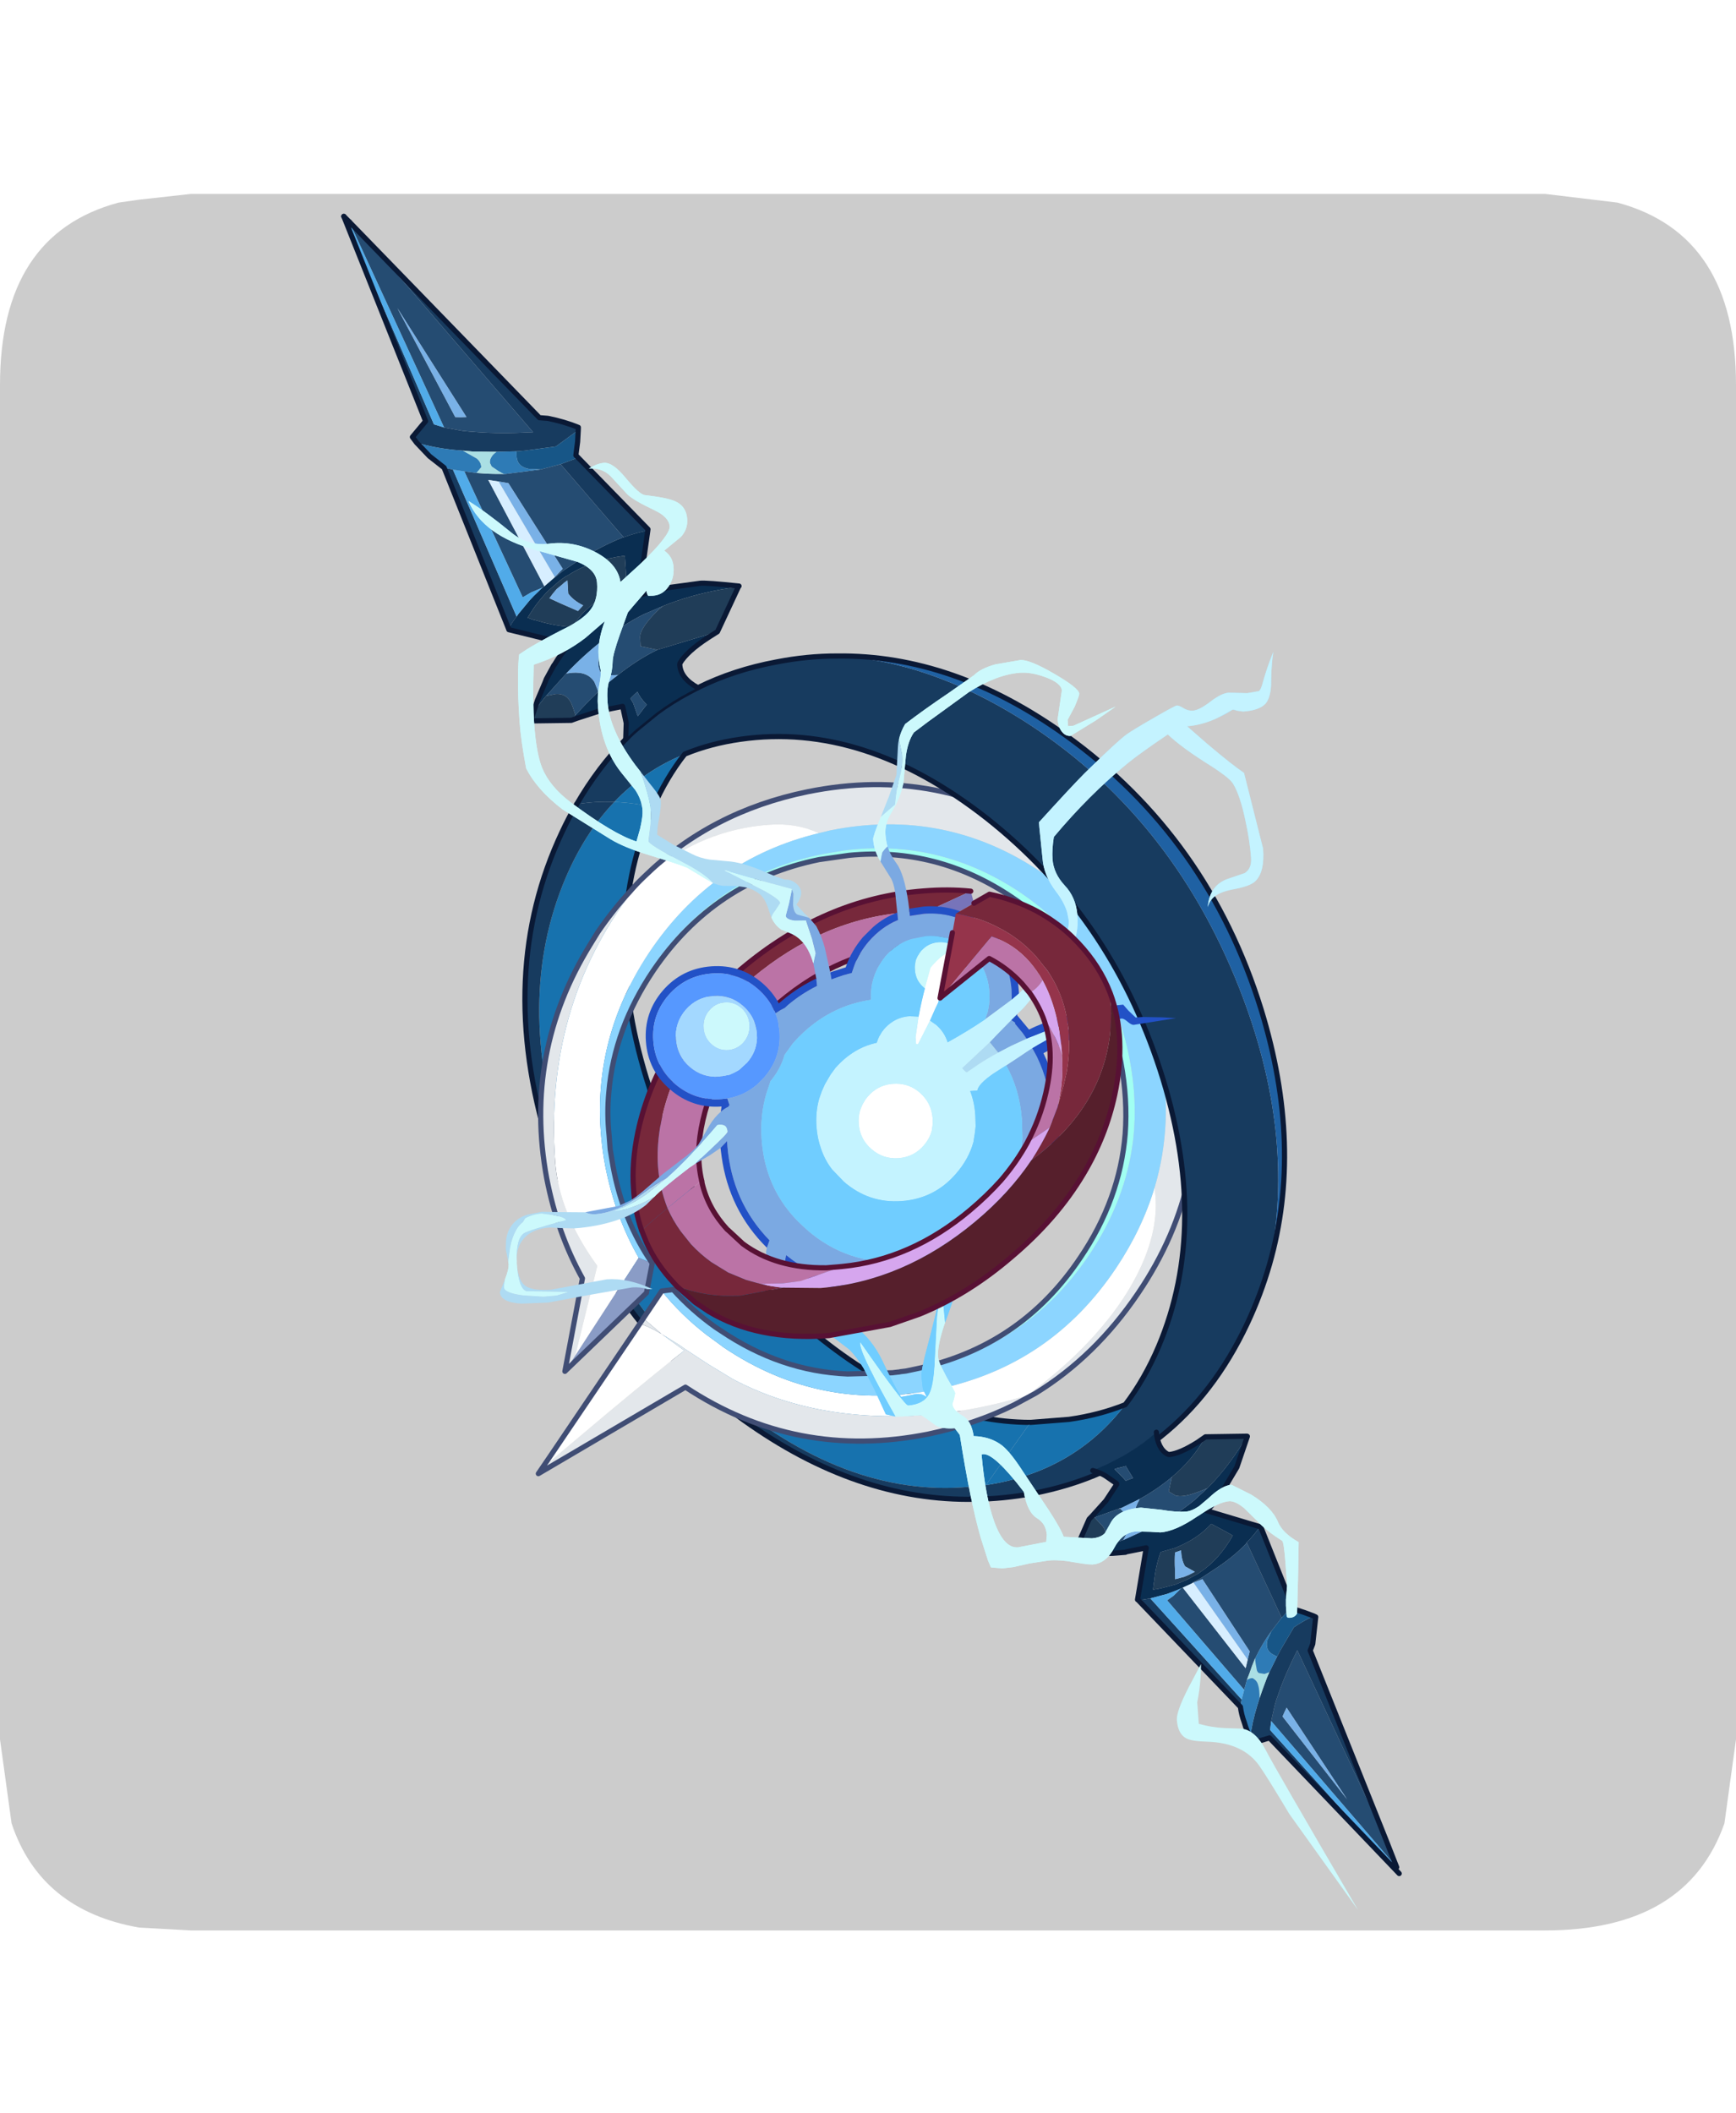 <?xml version="1.0" encoding="UTF-8" standalone="no"?>
<svg xmlns:ffdec="https://www.free-decompiler.com/flash" xmlns:xlink="http://www.w3.org/1999/xlink" ffdec:objectType="frame" height="36.5px" width="30.0px" xmlns="http://www.w3.org/2000/svg">
  <g transform="matrix(1.0, 0.0, 0.0, 1.0, 0.0, 3.25)">
    <use ffdec:characterId="1" height="30.0" transform="matrix(1.0, 0.0, 0.0, 1.0, 0.0, 0.0)" width="30.0" xlink:href="#shape0"/>
    <use ffdec:characterId="11" height="36.5" transform="matrix(1.0, 0.0, 0.0, 1.0, 0.0, -3.25)" width="30.0" xlink:href="#sprite0"/>
  </g>
  <defs>
    <g id="shape0" transform="matrix(1.0, 0.0, 0.0, 1.0, 0.0, 0.0)">
      <path d="M0.0 0.0 L30.0 0.0 30.0 30.0 0.0 30.0 0.0 0.0" fill="#33cc66" fill-opacity="0.0" fill-rule="evenodd" stroke="none"/>
    </g>
    <g id="sprite0" transform="matrix(1.0, 0.0, 0.0, 1.0, 0.0, 3.35)">
      <use ffdec:characterId="2" height="30.0" transform="matrix(1.0, 0.0, 0.0, 1.0, 0.0, 0.0)" width="30.0" xlink:href="#shape1"/>
      <filter id="filter2">
        <feColorMatrix in="SourceGraphic" result="filterResult10" type="matrix" values="0 0 0 0 1.0,0 0 0 0 1.0,0 0 0 0 1.0,0 0 0 1 0"/>
        <feConvolveMatrix divisor="25.0" in="filterResult10" kernelMatrix="1 1 1 1 1 1 1 1 1 1 1 1 1 1 1 1 1 1 1 1 1 1 1 1 1" order="5 5" result="filterResult11"/>
        <feComposite in="SourceGraphic" in2="filterResult11" operator="over" result="filterResult12"/>
      </filter>
      <use ffdec:characterId="10" filter="url(#filter2)" height="92.2" transform="matrix(0.396, 0.0, 0.0, 0.396, 1.709, -3.362)" width="67.05" xlink:href="#sprite1"/>
    </g>
    <g id="shape1" transform="matrix(1.0, 0.0, 0.0, 1.0, 0.0, 0.0)">
      <path d="M27.95 0.15 Q30.0 0.7 30.0 3.3 L30.0 26.7 29.8 28.15 Q29.15 30.0 26.7 30.0 L3.3 30.0 2.4 29.95 Q0.7 29.65 0.2 28.15 L0.0 26.7 0.0 3.3 Q0.0 0.7 2.05 0.15 L2.4 0.1 3.3 0.0 26.7 0.0 27.95 0.15" fill="#cccccc" fill-rule="evenodd" stroke="none"/>
    </g>
    <g id="sprite1" transform="matrix(1.0, 0.0, 0.0, 1.0, 7.3, 22.5)">
      <use ffdec:characterId="9" height="367.7" transform="matrix(0.218, -0.058, 0.058, 0.218, -7.279, -10.309)" width="209.4" xlink:href="#sprite2"/>
    </g>
    <g id="sprite2" transform="matrix(1.0, 0.0, 0.0, 1.0, 0.0, 0.5)">
      <use ffdec:characterId="3" height="363.2" transform="matrix(1.0, 0.0, 0.0, 1.0, 22.15, -0.5)" width="159.3" xlink:href="#shape2"/>
      <filter id="filter1">
        <feColorMatrix in="SourceGraphic" result="filterResult3" type="matrix" values="0 0 0 0 0.2,0 0 0 0 0.2,0 0 0 0 1.0,0 0 0 1 0"/>
        <feConvolveMatrix divisor="25.0" in="filterResult3" kernelMatrix="1 1 1 1 1 1 1 1 1 1 1 1 1 1 1 1 1 1 1 1 1 1 1 1 1" order="5 5" result="filterResult4"/>
        <feComposite in="SourceGraphic" in2="filterResult4" operator="over" result="filterResult5"/>
        <feColorMatrix in="filterResult5" result="filterResult6" type="matrix" values="0 0 0 0 0.0,0 0 0 0 0.6,0 0 0 0 1.0,0 0 0 1 0"/>
        <feConvolveMatrix divisor="25.0" in="filterResult6" kernelMatrix="1 1 1 1 1 1 1 1 1 1 1 1 1 1 1 1 1 1 1 1 1 1 1 1 1" order="5 5" result="filterResult7"/>
        <feComposite in="filterResult5" in2="filterResult7" operator="over" result="filterResult8"/>
        <feConvolveMatrix divisor="1.0" in="filterResult8" kernelMatrix="1" order="1 1" result="filterResult9"/>
      </filter>
      <use ffdec:characterId="7" filter="url(#filter1)" height="332.6" transform="matrix(0.856, 0.162, -0.162, 0.856, 53.95, 53.1)" width="181.65" xlink:href="#sprite3"/>
      <use ffdec:characterId="8" height="76.45" transform="matrix(1.0, 0.0, 0.0, 1.0, 53.55, 158.3)" width="100.55" xlink:href="#shape5"/>
    </g>
    <g id="shape2" transform="matrix(1.0, 0.0, 0.0, 1.0, -22.15, 0.5)">
      <path d="M105.75 269.05 L105.35 268.95 Q81.35 266.15 63.2 241.9 45.05 217.65 43.3 186.25 41.6 154.9 57.35 134.7 63.2 127.2 70.25 122.9 73.9 124.0 77.25 125.85 L76.65 126.7 Q60.85 146.85 62.6 178.2 64.3 209.6 82.45 233.8 97.8 254.3 117.2 259.55 L105.75 269.05" fill="#1772ae" fill-rule="evenodd" stroke="none"/>
      <path d="M70.25 122.9 Q63.2 127.2 57.35 134.7 41.6 154.9 43.3 186.25 45.05 217.65 63.2 241.9 81.35 266.15 105.35 268.95 L105.75 269.05 103.0 271.15 Q80.9 265.75 63.65 244.8 42.2 218.65 40.85 183.8 39.5 149.0 59.0 125.9 61.0 123.5 63.1 121.45 66.8 121.8 70.25 122.9" fill="#173b5f" fill-rule="evenodd" stroke="none"/>
      <path d="M63.1 121.45 Q61.0 123.5 59.0 125.9 39.5 149.0 40.85 183.8 42.2 218.65 63.65 244.8 80.9 265.75 103.0 271.15 M117.2 259.55 Q97.8 254.3 82.45 233.8 64.3 209.6 62.6 178.2 60.85 146.85 76.65 126.7 L77.25 125.85" fill="none" stroke="#0a1935" stroke-linecap="round" stroke-linejoin="round" stroke-width="1.0"/>
      <path d="M106.95 138.9 Q103.2 135.8 98.05 134.85 85.5 132.45 73.3 138.0 72.1 138.55 70.95 139.2 L69.25 140.4 Q46.9 157.75 41.3 187.2 39.45 196.95 44.0 208.75 L35.4 224.45 32.7 226.85 40.6 210.35 Q38.15 200.7 38.9 189.85 40.8 165.2 58.7 148.3 L60.7 146.4 Q64.6 143.05 68.75 140.4 70.35 139.3 72.1 138.35 87.8 129.5 106.85 130.6 133.1 132.15 150.3 151.75 167.45 171.3 165.55 197.4 163.7 223.45 143.7 240.8 132.6 250.45 119.6 254.35 L115.05 255.45 Q106.7 257.15 97.55 256.65 71.55 255.05 54.45 235.8 L22.65 244.65 25.95 241.8 25.25 243.05 38.65 236.75 Q49.3 231.8 56.05 228.9 L52.65 224.7 55.3 227.5 56.4 228.8 59.9 232.7 63.6 236.55 Q76.9 248.95 98.0 252.95 107.4 254.7 117.9 254.35 122.7 252.5 127.2 250.15 137.75 244.6 144.2 237.55 150.45 230.7 151.8 223.6 L152.1 221.8 Q158.8 210.85 159.85 197.1 161.5 174.4 146.65 157.35 131.85 140.35 109.2 138.95 L106.95 138.9 M49.05 221.7 L50.0 220.85 52.65 224.7 Q50.5 222.5 49.05 221.7" fill="#e3e7eb" fill-rule="evenodd" stroke="none"/>
      <path d="M35.4 224.45 L44.0 208.75 Q39.45 196.95 41.3 187.2 46.9 157.75 69.25 140.4 L70.95 139.2 Q72.1 138.55 73.3 138.0 85.5 132.45 98.05 134.85 103.2 135.8 106.95 138.9 85.65 138.4 69.3 152.75 52.15 167.9 50.45 190.55 49.8 200.55 52.15 209.3 L35.4 224.45 M152.1 221.8 L151.8 223.6 Q150.45 230.7 144.2 237.55 137.75 244.6 127.2 250.15 122.7 252.5 117.9 254.35 107.4 254.7 98.0 252.95 76.9 248.95 63.6 236.55 L59.9 232.7 56.4 228.8 55.3 227.5 52.65 224.7 56.05 228.9 Q49.3 231.8 38.65 236.75 L25.25 243.05 25.95 241.8 49.05 221.7 Q50.5 222.5 52.65 224.7 L50.0 220.85 54.8 216.65 Q57.15 222.0 60.9 226.95 L63.6 230.3 Q78.45 247.3 101.15 248.7 123.75 250.05 140.95 234.9 147.7 228.95 152.1 221.8" fill="#ffffff" fill-rule="evenodd" stroke="none"/>
      <path d="M54.8 176.85 Q58.95 164.65 69.45 155.5 85.55 141.7 106.6 143.0 L110.85 143.4 Q129.1 145.85 141.5 159.85 155.3 175.65 153.8 196.55 153.25 204.55 150.55 211.6 146.15 222.8 136.3 231.35 120.3 245.25 99.2 244.0 L96.45 243.75 98.25 243.85 Q119.0 245.05 134.7 231.25 145.0 222.3 149.25 210.35 151.45 204.0 152.0 196.8 153.5 176.1 139.9 160.55 128.35 147.3 111.5 144.55 L105.65 143.85 Q84.95 142.65 69.15 156.35 59.0 165.2 54.8 176.85" fill="#a1fff2" fill-rule="evenodd" stroke="none"/>
      <path d="M106.95 138.9 L109.2 138.95 Q131.85 140.35 146.65 157.35 161.5 174.4 159.85 197.1 158.8 210.85 152.1 221.8 147.7 228.95 140.95 234.9 123.75 250.05 101.15 248.7 78.45 247.3 63.6 230.3 L60.9 226.95 Q57.15 222.0 54.8 216.65 L57.0 216.95 Q59.45 221.75 63.05 226.1 L63.9 227.05 Q73.05 237.55 85.4 241.4 L93.85 243.4 94.9 243.55 95.2 243.6 95.4 243.6 96.45 243.75 99.2 244.0 Q120.3 245.25 136.3 231.35 146.15 222.8 150.55 211.6 153.25 204.55 153.8 196.55 155.3 175.65 141.5 159.85 129.1 145.85 110.85 143.4 L106.6 143.0 Q85.55 141.7 69.45 155.5 58.95 164.65 54.8 176.85 53.35 180.75 52.7 184.95 L52.2 187.65 51.9 190.85 Q51.05 201.65 54.4 211.0 L52.15 209.3 Q49.8 200.55 50.45 190.55 52.15 167.9 69.3 152.75 85.65 138.4 106.95 138.9" fill="#8cd5ff" fill-rule="evenodd" stroke="none"/>
      <path d="M32.7 226.85 L35.4 224.45 52.15 209.3 54.4 211.0 51.85 216.25 32.7 226.85" fill="#8a9cc6" fill-rule="evenodd" stroke="none"/>
      <path d="M25.95 241.8 L22.65 244.65 54.45 235.8 Q71.55 255.05 97.55 256.65 106.7 257.15 115.05 255.45 L119.6 254.35 Q132.6 250.45 143.7 240.8 163.7 223.45 165.55 197.4 167.45 171.3 150.3 151.75 133.1 132.15 106.85 130.6 87.8 129.5 72.1 138.35 70.35 139.3 68.75 140.4 64.6 143.05 60.7 146.4 L58.7 148.3 Q40.8 165.2 38.9 189.85 38.15 200.7 40.6 210.35 L32.7 226.85 51.85 216.25 54.4 211.0 Q51.05 201.65 51.9 190.85 L52.2 187.65 52.7 184.95 Q53.35 180.75 54.8 176.85 59.0 165.2 69.15 156.35 84.95 142.65 105.65 143.85 L111.5 144.55 Q128.35 147.3 139.9 160.55 153.5 176.1 152.0 196.8 151.45 204.0 149.25 210.35 145.0 222.3 134.7 231.25 119.0 245.05 98.25 243.85 L96.45 243.75 95.4 243.6 95.2 243.6 94.9 243.55 93.85 243.4 85.4 241.4 Q73.05 237.55 63.9 227.05 L63.05 226.1 Q59.45 221.75 57.0 216.95 L54.8 216.65 50.0 220.85 49.05 221.7 25.95 241.8 Z" fill="none" stroke="#404d74" stroke-linecap="round" stroke-linejoin="round" stroke-width="1.0"/>
      <path d="M70.25 122.9 Q66.8 121.8 63.1 121.45 68.95 115.6 75.5 111.75 77.05 110.8 78.65 110.1 L82.65 108.3 Q86.05 106.95 89.75 106.1 L91.55 105.7 Q99.15 104.15 107.55 104.8 113.55 105.2 119.15 106.7 135.9 112.1 150.55 127.8 173.6 152.7 177.8 188.55 181.35 218.75 169.75 241.9 166.6 247.15 162.65 251.85 143.1 275.05 114.1 272.95 108.35 272.5 103.0 271.15 L105.75 269.05 Q122.9 270.95 135.8 260.95 140.7 257.15 144.95 251.7 160.65 231.45 158.95 200.05 157.2 168.7 139.1 144.5 120.9 120.3 96.95 117.45 91.15 116.75 85.8 117.45 77.4 118.5 70.25 122.9" fill="#173b5f" fill-rule="evenodd" stroke="none"/>
      <path d="M77.25 125.85 Q73.9 124.0 70.25 122.9 77.4 118.5 85.8 117.45 81.2 120.9 77.25 125.85 M105.75 269.05 L117.2 259.55 124.55 260.9 Q130.4 261.6 135.8 260.95 122.9 270.95 105.75 269.05" fill="#1772ae" fill-rule="evenodd" stroke="none"/>
      <path d="M119.15 106.7 Q140.95 112.2 158.0 132.95 179.45 159.1 180.85 193.9 181.9 221.6 169.75 241.9 181.35 218.75 177.8 188.55 173.6 152.7 150.55 127.8 135.9 112.1 119.15 106.7" fill="#1f61a3" fill-rule="evenodd" stroke="none"/>
      <path d="M48.8 0.0 L49.55 1.3 M63.1 121.45 Q68.95 115.6 75.5 111.75 77.05 110.8 78.65 110.1 L82.65 108.3 Q86.05 106.95 89.75 106.1 L91.55 105.7 Q99.15 104.15 107.55 104.8 113.55 105.2 119.15 106.7 140.95 112.2 158.0 132.95 179.45 159.1 180.85 193.9 181.9 221.6 169.75 241.9 166.6 247.15 162.65 251.85 143.1 275.05 114.1 272.95 108.35 272.5 103.0 271.15 M117.2 259.55 L124.55 260.9 Q130.4 261.6 135.8 260.95 140.7 257.15 144.95 251.7 160.65 231.45 158.95 200.05 157.2 168.7 139.1 144.5 120.9 120.3 96.95 117.45 91.15 116.75 85.8 117.45 81.2 120.9 77.25 125.85" fill="none" stroke="#0a1935" stroke-linecap="round" stroke-linejoin="round" stroke-width="1.0"/>
      <path d="M52.8 7.1 L75.35 47.35 76.9 47.9 Q79.85 49.35 82.15 51.1 L82.0 51.6 77.0 53.55 71.05 52.8 69.4 52.5 65.65 51.6 64.2 51.2 62.8 50.8 61.3 50.4 59.4 49.7 57.85 49.15 Q54.05 47.7 51.15 45.9 L50.65 44.65 53.9 42.35 48.8 0.0 55.3 43.35 57.05 44.45 60.35 46.0 61.55 46.45 62.85 46.9 Q67.25 48.45 73.45 49.75 L52.8 7.1 M80.3 56.2 L90.1 73.6 90.0 73.85 Q87.65 73.65 85.15 73.9 L77.0 57.1 80.1 56.8 80.3 56.2 M59.1 85.35 L55.05 51.95 56.6 52.75 61.2 83.4 Q60.1 84.2 59.35 85.05 L59.1 85.35" fill="#173b5f" fill-rule="evenodd" stroke="none"/>
      <path d="M82.0 51.6 L81.3 53.75 80.3 56.2 80.1 56.8 77.0 57.1 73.05 57.1 70.95 56.45 Q68.8 55.5 69.15 53.5 L69.4 52.5 71.05 52.8 77.0 53.55 82.0 51.6" fill="#175687" fill-rule="evenodd" stroke="none"/>
      <path d="M90.0 73.85 L85.05 85.55 Q87.8 85.3 90.8 85.5 L97.2 86.3 Q98.4 86.5 104.3 88.75 104.2 88.75 104.15 88.85 L100.8 88.5 Q94.6 88.0 89.1 88.7 L85.0 89.3 Q80.55 90.25 75.9 92.2 71.8 93.95 67.65 96.5 L62.75 99.7 59.75 101.9 60.95 100.05 63.25 97.1 63.65 96.55 65.75 94.35 65.9 94.25 Q67.65 92.55 69.6 91.2 L59.1 85.45 59.1 85.35 59.35 85.05 Q60.1 84.2 61.2 83.4 L61.65 83.0 63.55 81.65 64.45 81.0 Q65.45 80.35 66.5 79.8 L67.2 79.4 67.55 79.25 67.9 79.1 69.75 78.2 70.35 77.95 72.3 77.1 75.55 76.0 Q80.55 74.4 84.9 73.9 L85.15 73.9 Q87.65 73.65 90.0 73.85 M98.0 96.2 L95.95 96.85 Q91.25 98.4 89.4 100.25 L89.3 100.55 Q88.8 103.1 91.55 105.7 L89.75 106.1 Q86.05 106.95 82.65 108.3 L78.65 110.1 Q77.05 110.8 75.5 111.75 L76.4 108.75 76.55 105.65 76.55 105.45 72.0 105.15 67.4 105.4 66.25 105.5 67.3 104.75 Q69.75 103.15 72.15 101.85 72.3 101.7 72.4 101.7 L72.45 101.65 72.75 101.55 72.75 101.5 72.8 101.45 Q75.0 100.25 77.25 99.35 81.6 97.45 85.85 96.6 L98.0 96.2 M83.35 82.95 L84.05 79.5 84.45 77.4 Q78.15 76.55 72.95 78.2 L72.65 78.3 72.65 78.25 Q71.15 78.7 69.8 79.45 68.55 80.0 67.4 80.75 66.1 81.6 64.9 82.6 L63.9 83.5 63.2 84.15 64.05 84.75 64.7 85.1 Q67.85 87.05 70.95 88.05 L73.8 86.0 75.15 85.3 Q75.45 85.1 75.8 85.0 79.45 83.25 83.35 82.95 M78.4 104.35 L78.7 105.4 78.9 108.05 80.5 106.8 81.15 106.35 81.05 106.15 Q80.25 104.7 80.05 103.45 L79.45 103.75 78.4 104.35" fill="#0a2e51" fill-rule="evenodd" stroke="none"/>
      <path d="M49.55 1.3 L52.8 7.1 73.45 49.75 Q67.25 48.45 62.85 46.9 L61.55 46.45 60.35 46.0 57.05 44.45 49.55 1.3 M85.15 73.9 L84.9 73.9 Q80.55 74.4 75.55 76.0 L72.3 77.1 70.35 77.95 69.75 78.2 70.3 77.9 72.2 76.75 66.3 58.05 64.55 57.25 62.7 56.45 67.9 79.1 67.55 79.25 65.1 79.6 63.3 80.1 58.65 53.65 60.85 54.55 62.4 55.1 64.05 55.6 65.7 56.05 65.95 56.15 73.05 57.1 77.0 57.1 85.15 73.9 M75.9 92.2 Q80.55 90.25 85.0 89.3 L89.1 88.7 Q87.95 89.2 87.9 89.25 83.65 91.7 83.25 93.4 L82.9 95.1 85.85 96.6 Q81.6 97.45 77.25 99.35 75.0 98.9 74.45 98.45 73.85 97.95 74.1 96.45 74.45 94.75 75.6 92.75 L75.9 92.2 M60.65 43.35 L61.3 43.5 61.75 43.6 54.25 19.8 59.65 43.05 60.65 43.35 M67.65 96.5 L68.8 96.65 Q71.8 97.2 72.5 99.5 L72.75 101.5 72.65 101.55 72.45 101.65 72.4 101.7 Q72.3 101.7 72.15 101.85 69.75 103.15 67.3 104.75 L67.2 103.05 Q67.05 100.25 64.65 99.8 L62.75 99.7 67.65 96.5 M78.4 104.35 L79.45 103.75 80.05 103.45 Q80.25 104.7 81.05 106.15 L81.15 106.35 80.5 106.8 78.9 108.05 78.7 105.4 78.4 104.35" fill="#254c72" fill-rule="evenodd" stroke="none"/>
      <path d="M104.15 88.85 L98.0 96.2 85.85 96.6 82.9 95.1 83.25 93.4 Q83.65 91.7 87.9 89.25 87.95 89.2 89.1 88.7 94.6 88.0 100.8 88.5 L104.15 88.85 M66.25 105.5 L58.7 103.6 58.75 103.4 59.75 101.9 62.75 99.7 64.65 99.8 Q67.05 100.25 67.2 103.05 L67.3 104.75 66.25 105.5 M83.35 82.95 Q79.45 83.25 75.8 85.0 75.45 85.1 75.15 85.3 L73.8 86.0 70.95 88.05 Q67.85 87.05 64.7 85.1 L64.05 84.75 63.2 84.15 63.9 83.5 64.9 82.6 Q66.1 81.6 67.4 80.75 68.55 80.0 69.8 79.45 71.15 78.7 72.65 78.25 L72.65 78.3 72.95 78.2 Q78.15 76.55 84.45 77.4 L84.05 79.5 83.35 82.95 M72.5 79.15 Q71.75 79.4 71.15 79.75 L70.05 80.25 Q69.0 80.95 68.25 81.6 L70.0 83.05 72.95 85.4 74.2 84.6 Q72.6 83.2 72.0 81.65 L72.5 79.15" fill="#203d58" fill-rule="evenodd" stroke="none"/>
      <path d="M48.8 0.0 L49.55 1.3 57.05 44.45 55.3 43.35 48.8 0.0 M58.65 53.65 L63.3 80.1 65.1 79.6 67.55 79.25 67.2 79.4 66.5 79.8 Q65.45 80.35 64.45 81.0 L63.55 81.65 61.65 83.0 61.2 83.4 56.6 52.75 58.65 53.65" fill="#51abe9" fill-rule="evenodd" stroke="none"/>
      <path d="M64.55 57.25 L66.3 58.05 72.2 76.75 70.3 77.9 64.55 57.25 M75.9 92.2 L75.6 92.75 Q74.45 94.75 74.1 96.45 73.85 97.95 74.45 98.45 75.0 98.9 77.25 99.35 75.0 100.25 72.8 101.45 L72.75 101.5 72.5 99.5 Q71.8 97.2 68.8 96.65 L67.65 96.5 Q71.8 93.95 75.9 92.2 M60.65 43.35 L59.65 43.05 54.25 19.8 61.75 43.6 61.3 43.5 60.65 43.35 M72.5 79.15 L72.0 81.65 Q72.6 83.2 74.2 84.6 L72.95 85.4 70.0 83.05 68.25 81.6 Q69.0 80.95 70.05 80.25 L71.15 79.75 Q71.75 79.4 72.5 79.15" fill="#79b1e7" fill-rule="evenodd" stroke="none"/>
      <path d="M55.05 51.95 L52.9 49.1 51.15 45.9 Q54.05 47.7 57.85 49.15 L59.4 49.7 61.65 51.9 Q62.2 52.75 62.05 53.55 L62.05 53.7 60.85 54.55 58.65 53.65 56.6 52.75 55.05 51.95 M73.05 57.1 L65.95 56.15 65.6 55.85 65.0 55.25 64.0 54.1 63.85 53.35 Q63.95 52.7 64.5 52.25 64.9 51.85 65.65 51.6 L69.4 52.5 69.15 53.5 Q68.8 55.5 70.95 56.45 L73.05 57.1" fill="#2e7bb6" fill-rule="evenodd" stroke="none"/>
      <path d="M65.95 56.15 L65.7 56.05 64.05 55.6 62.4 55.1 60.85 54.55 62.05 53.7 62.05 53.55 Q62.2 52.75 61.65 51.9 L59.4 49.7 61.3 50.4 62.8 50.8 64.2 51.2 65.65 51.6 Q64.9 51.85 64.5 52.25 63.95 52.7 63.85 53.35 L64.0 54.1 65.0 55.25 65.6 55.85 65.95 56.15" fill="#aadfe4" fill-rule="evenodd" stroke="none"/>
      <path d="M67.9 79.1 L62.7 56.45 64.55 57.25 70.3 77.9 69.75 78.2 67.9 79.1" fill="#d7eeff" fill-rule="evenodd" stroke="none"/>
      <path d="M52.8 7.1 L75.35 47.35 76.9 47.9 Q79.85 49.35 82.15 51.1 L82.0 51.6 81.3 53.75 80.3 56.2 90.1 73.6 90.0 73.85 85.05 85.55 Q87.8 85.3 90.8 85.5 L97.2 86.3 Q98.4 86.5 104.3 88.75 104.2 88.75 104.15 88.85 L98.0 96.2 95.95 96.85 Q91.25 98.4 89.4 100.25 L89.3 100.55 Q88.8 103.1 91.55 105.7 M75.5 111.75 L76.4 108.75 76.55 105.65 76.55 105.45 72.0 105.15 67.4 105.4 66.25 105.5 58.7 103.6 58.75 103.4 59.75 101.9 60.95 100.05 63.25 97.1 63.65 96.55 65.75 94.35 65.9 94.25 Q67.65 92.55 69.6 91.2 L59.1 85.45 59.1 85.35 55.05 51.95 52.9 49.1 51.15 45.9 50.65 44.65 53.9 42.35 48.8 0.0 M49.55 1.3 L52.8 7.1" fill="none" stroke="#0a1935" stroke-linecap="round" stroke-linejoin="round" stroke-width="1.0"/>
      <path d="M120.8 286.4 L119.35 285.75 119.2 285.75 123.35 280.55 124.45 280.5 125.15 281.8 Q126.45 283.85 125.05 285.35 L123.85 286.35 120.8 286.4 M149.2 270.95 L157.0 272.9 154.9 274.85 Q151.0 278.35 147.0 280.65 L145.85 280.8 Q141.9 281.3 140.65 280.4 L139.6 279.35 140.9 276.8 Q145.7 274.6 149.2 270.95 M138.1 290.2 L139.3 290.0 139.85 289.9 Q143.2 289.25 145.95 287.5 L148.1 289.5 149.4 290.75 Q145.65 294.6 141.3 296.05 L141.1 296.15 141.05 296.15 138.55 296.75 136.3 297.05 133.7 297.05 132.6 297.0 131.8 296.9 132.15 296.0 Q132.2 295.75 132.4 295.45 133.5 292.5 135.1 290.25 L138.1 290.2 M137.75 291.05 Q137.25 292.55 136.9 294.2 L136.45 296.05 138.3 296.05 139.35 295.9 140.5 295.65 138.95 294.15 Q138.55 292.8 139.0 290.95 L137.75 291.05" fill="#203d58" fill-rule="evenodd" stroke="none"/>
      <path d="M120.8 286.4 L123.85 286.35 128.7 286.15 136.4 284.85 Q140.45 283.85 143.95 282.25 L147.0 280.65 Q151.0 278.35 154.9 274.85 L157.0 272.9 157.05 272.95 153.55 278.2 149.7 281.95 Q147.7 283.65 145.8 284.85 L154.9 290.45 Q153.45 291.7 151.65 292.75 L151.45 292.95 Q148.35 294.85 144.15 296.2 L141.45 297.1 139.7 297.5 139.2 297.7 137.45 298.0 137.1 298.05 136.9 298.1 136.2 298.2 134.2 298.4 133.3 298.4 131.4 298.4 130.85 298.4 128.8 298.2 128.5 298.1 128.4 298.0 132.6 288.75 128.65 288.5 128.5 288.55 126.05 288.1 125.45 287.95 122.45 287.05 120.8 286.4 M124.45 280.5 L123.35 280.55 124.1 280.1 127.4 277.95 130.25 275.4 130.25 275.25 128.5 273.2 Q127.6 272.3 126.45 271.65 L129.4 271.2 133.0 270.4 Q135.95 269.6 138.8 268.35 L140.25 267.65 Q139.7 270.8 141.25 272.3 L141.5 272.45 Q143.6 272.8 147.55 271.55 L149.2 270.95 Q145.7 274.6 140.9 276.8 137.6 278.35 133.8 279.3 L129.75 280.1 129.65 280.0 129.4 280.1 129.35 280.15 129.1 280.1 124.45 280.5 M132.9 272.65 L132.9 272.45 132.2 272.45 130.55 272.4 131.7 274.4 132.1 275.2 133.0 275.1 133.6 275.05 132.9 272.65 M138.1 290.2 L135.1 290.25 Q133.5 292.5 132.4 295.45 132.2 295.75 132.15 296.0 L131.8 296.9 132.6 297.0 133.7 297.05 136.3 297.05 138.55 296.75 141.05 296.15 141.1 296.15 141.3 296.05 Q145.65 294.6 149.4 290.75 L148.1 289.5 145.95 287.5 Q143.2 289.25 139.85 289.9 L139.3 290.0 138.1 290.2" fill="#0a2e51" fill-rule="evenodd" stroke="none"/>
      <path d="M123.85 286.35 L125.05 285.35 Q126.45 283.85 125.15 281.8 L124.45 280.5 129.1 280.1 129.35 280.15 129.6 280.1 129.65 280.05 130.5 281.55 Q131.1 283.5 129.4 285.4 L128.7 286.15 123.85 286.35 M162.9 355.25 L163.55 360.9 147.35 327.35 148.75 324.65 149.35 323.65 150.0 322.7 Q152.2 319.4 155.75 315.4 L162.9 355.25 M132.9 272.65 L133.6 275.05 133.0 275.1 132.1 275.2 131.7 274.4 130.55 272.4 132.2 272.45 132.9 272.45 132.9 272.65 M136.4 284.85 L135.85 284.65 Q134.15 283.85 133.1 282.85 132.2 281.95 132.35 281.35 132.45 280.75 133.8 279.3 137.6 278.35 140.9 276.8 L139.6 279.35 140.65 280.4 Q141.9 281.3 145.85 280.8 L147.0 280.65 143.95 282.25 Q140.45 283.85 136.4 284.85 M139.2 297.7 L139.7 297.5 141.45 297.1 144.15 296.2 Q148.35 294.85 151.45 292.95 L151.65 292.75 154.45 308.55 151.85 310.55 Q149.5 312.45 147.5 314.8 L147.35 314.95 146.5 316.1 145.65 317.35 144.85 318.45 143.85 320.15 133.9 299.6 135.35 299.05 137.1 298.05 137.45 298.0 145.2 316.2 146.0 314.7 146.8 313.25 141.55 297.4 139.7 297.6 139.2 297.7 M150.3 326.3 L149.7 327.05 157.65 345.75 150.9 325.6 150.65 325.9 150.3 326.3" fill="#254c72" fill-rule="evenodd" stroke="none"/>
      <path d="M133.8 279.3 Q132.45 280.75 132.35 281.35 132.2 281.95 133.1 282.85 134.15 283.85 135.85 284.65 L136.4 284.85 128.7 286.15 129.4 285.4 Q131.1 283.5 130.5 281.55 L129.65 280.05 129.75 280.1 133.8 279.3 M137.75 291.05 L139.0 290.95 Q138.55 292.8 138.95 294.15 L140.5 295.65 139.35 295.9 138.3 296.05 136.45 296.05 136.9 294.2 Q137.25 292.55 137.75 291.05 M139.7 297.6 L141.55 297.4 146.8 313.25 146.0 314.7 139.7 297.6 M150.3 326.3 L150.65 325.9 150.9 325.6 157.65 345.75 149.7 327.05 150.3 326.3" fill="#79b1e7" fill-rule="evenodd" stroke="none"/>
      <path d="M154.9 290.45 L155.05 290.5 157.1 307.5 156.65 307.2 Q155.5 307.85 154.45 308.55 L151.65 292.75 Q153.45 291.7 154.9 290.45 M160.5 309.8 L160.85 310.1 158.95 315.0 158.15 316.1 162.9 355.25 155.75 315.4 Q152.2 319.4 150.0 322.7 L149.35 323.65 148.75 324.65 147.35 327.35 146.7 328.95 163.7 362.2 146.2 330.4 142.85 330.5 142.6 329.4 Q143.7 326.65 145.55 323.7 L146.3 322.5 147.25 321.1 147.95 320.1 148.7 319.05 149.45 318.1 151.65 315.6 152.6 314.55 156.25 310.95 Q157.85 310.35 160.5 309.8 M142.3 323.15 L128.5 298.1 128.8 298.2 130.85 298.4 142.9 321.85 142.3 323.15" fill="#173b5f" fill-rule="evenodd" stroke="none"/>
      <path d="M157.1 307.5 L158.95 308.7 160.5 309.8 Q157.85 310.35 156.25 310.95 L152.6 314.55 151.65 315.6 151.0 315.0 Q149.7 313.8 150.65 312.05 L151.85 310.55 154.45 308.55 Q155.5 307.85 156.65 307.2 L157.1 307.5" fill="#175687" fill-rule="evenodd" stroke="none"/>
      <path d="M147.5 314.8 L147.4 315.15 147.3 315.9 147.2 317.15 Q147.25 317.6 147.45 317.75 L148.45 318.2 149.45 318.1 148.7 319.05 147.95 320.1 147.25 321.1 146.3 322.5 Q146.75 320.95 146.7 319.9 146.7 319.1 146.15 318.55 L146.1 318.45 Q145.7 318.2 144.85 318.45 L145.65 317.35 146.5 316.1 147.35 314.95 147.5 314.8" fill="#aadfe4" fill-rule="evenodd" stroke="none"/>
      <path d="M142.6 329.4 Q142.3 328.05 142.25 326.25 142.1 324.7 142.3 323.15 L142.9 321.85 143.85 320.15 144.85 318.45 Q145.7 318.2 146.1 318.45 L146.15 318.55 Q146.7 319.1 146.7 319.9 146.75 320.95 146.3 322.5 L145.55 323.7 Q143.7 326.65 142.6 329.4 M151.85 310.55 L150.65 312.05 Q149.7 313.8 151.0 315.0 L151.65 315.6 149.45 318.1 148.45 318.2 147.45 317.75 Q147.25 317.6 147.2 317.15 L147.3 315.9 147.4 315.15 147.5 314.8 Q149.5 312.45 151.85 310.55" fill="#2e7bb6" fill-rule="evenodd" stroke="none"/>
      <path d="M139.7 297.6 L146.0 314.7 145.2 316.2 137.45 298.0 139.2 297.7 139.7 297.6" fill="#d7eeff" fill-rule="evenodd" stroke="none"/>
      <path d="M163.55 360.9 L163.7 362.2 146.7 328.95 147.35 327.35 163.55 360.9 M137.1 298.05 L135.35 299.05 133.9 299.6 143.85 320.15 142.9 321.85 130.85 298.4 131.4 298.4 133.3 298.4 134.2 298.4 136.2 298.2 136.9 298.1 137.1 298.05" fill="#51abe9" fill-rule="evenodd" stroke="none"/>
      <path d="M123.35 280.55 L119.2 285.75 119.35 285.75 120.8 286.4 122.45 287.05 125.45 287.95 126.05 288.1 128.5 288.55 128.65 288.5 132.6 288.75 128.4 298.0 128.5 298.1 142.3 323.15 Q142.1 324.7 142.25 326.25 142.3 328.05 142.6 329.4 L142.85 330.5 146.2 330.4 163.7 362.2 M123.35 280.55 L124.1 280.1 127.4 277.95 130.25 275.4 130.25 275.25 128.5 273.2 Q127.6 272.3 126.45 271.65 M140.25 267.65 Q139.7 270.8 141.25 272.3 L141.5 272.45 Q143.6 272.8 147.55 271.55 L149.2 270.95 157.0 272.9 157.05 272.95 153.55 278.2 149.7 281.95 Q147.7 283.65 145.8 284.85 L154.9 290.45 155.05 290.5 157.1 307.5 158.95 308.7 160.5 309.8 160.85 310.1 158.95 315.0 158.15 316.1 162.9 355.25 163.55 360.9" fill="none" stroke="#0a1935" stroke-linecap="round" stroke-linejoin="round" stroke-width="1.0"/>
      <path d="M123.3 158.9 L119.35 158.05 Q103.5 155.1 87.2 162.7 70.85 170.3 63.65 183.9 60.05 190.8 59.85 197.15 59.75 199.3 60.0 201.45 56.9 202.85 54.05 204.3 53.75 200.35 54.6 196.2 55.55 191.1 58.25 185.75 66.5 169.5 85.6 160.45 104.8 151.4 123.6 154.9 128.35 155.75 132.45 157.3 L123.3 158.9" fill="#77283b" fill-rule="evenodd" stroke="none"/>
      <path d="M60.0 201.45 Q59.75 199.3 59.85 197.15 60.05 190.8 63.65 183.9 70.85 170.3 87.2 162.7 103.5 155.1 119.35 158.05 L123.3 158.9 120.4 164.95 118.6 164.6 Q105.05 162.05 91.1 168.6 77.15 175.05 71.0 186.75 67.9 192.6 67.75 198.05 66.0 198.7 64.3 199.5 L60.0 201.45" fill="#bb73a6" fill-rule="evenodd" stroke="none"/>
      <path d="M120.4 164.95 L123.3 158.9 132.45 157.3 132.45 159.7 128.55 160.75 126.95 164.15 120.4 164.95" fill="#7774ba" fill-rule="evenodd" stroke="none"/>
      <path d="M67.75 198.05 Q67.9 192.6 71.0 186.75 77.15 175.05 91.1 168.6 105.05 162.05 118.6 164.6 L120.4 164.95 126.95 164.15 M132.45 157.3 Q128.35 155.75 123.6 154.9 104.8 151.4 85.6 160.45 66.5 169.5 58.25 185.75 55.55 191.1 54.6 196.2 53.75 200.35 54.05 204.3" fill="none" stroke="#581134" stroke-linecap="round" stroke-linejoin="round" stroke-width="1.0"/>
    </g>
    <g id="sprite3" transform="matrix(1.0, 0.0, 0.0, 1.0, 0.0, 0.0)">
      <use ffdec:characterId="4" height="332.6" transform="matrix(1.0, 0.0, 0.0, 1.0, 0.0, 0.0)" width="181.65" xlink:href="#shape3"/>
      <filter id="filter0">
        <feColorMatrix in="SourceGraphic" result="filterResult0" type="matrix" values="0 0 0 0 0.4,0 0 0 0 1.0,0 0 0 0 1.0,0 0 0 1 0"/>
        <feConvolveMatrix divisor="144.0" in="filterResult0" kernelMatrix="1 1 1 1 1 1 1 1 1 1 1 1 1 1 1 1 1 1 1 1 1 1 1 1 1 1 1 1 1 1 1 1 1 1 1 1 1 1 1 1 1 1 1 1 1 1 1 1 1 1 1 1 1 1 1 1 1 1 1 1 1 1 1 1 1 1 1 1 1 1 1 1 1 1 1 1 1 1 1 1 1 1 1 1 1 1 1 1 1 1 1 1 1 1 1 1 1 1 1 1 1 1 1 1 1 1 1 1 1 1 1 1 1 1 1 1 1 1 1 1 1 1 1 1 1 1 1 1 1 1 1 1 1 1 1 1 1 1 1 1 1 1 1 1" order="12 12" result="filterResult1"/>
        <feComposite in="SourceGraphic" in2="filterResult1" operator="over" result="filterResult2"/>
      </filter>
      <use ffdec:characterId="6" filter="url(#filter0)" height="266.8" style="mix-blend-mode: screen" transform="matrix(1.0, 0.0, 0.0, 1.0, 1.0, 0.0)" width="180.65" xlink:href="#sprite4"/>
    </g>
    <g id="shape3" transform="matrix(1.0, 0.0, 0.0, 1.0, 0.0, 0.0)">
      <path d="M119.8 124.2 L124.6 120.15 Q132.0 113.2 132.0 108.8 L131.8 107.1 Q131.35 104.8 129.6 102.15 127.2 98.45 127.2 94.7 L127.0 87.8 127.0 86.6 130.65 83.15 Q136.85 77.3 139.2 75.4 145.8 69.85 147.8 68.6 149.25 67.7 154.15 65.35 159.0 63.0 159.4 63.0 159.9 63.0 160.85 63.7 161.85 64.4 162.9 64.4 164.3 64.4 166.9 62.7 169.45 61.0 171.1 61.0 L175.2 61.4 177.8 61.15 Q178.3 60.9 178.85 59.25 179.95 56.15 181.65 52.7 L181.35 54.1 Q180.9 56.45 180.6 60.15 180.2 62.95 179.05 64.05 177.6 65.4 174.0 65.4 L172.65 65.1 171.7 64.8 Q170.25 65.7 167.95 66.5 164.55 67.75 161.35 67.75 L165.5 71.95 Q170.7 77.05 173.2 79.0 L176.2 96.1 Q176.2 101.35 173.9 103.2 172.65 104.2 168.9 104.6 165.4 105.0 164.05 106.4 163.4 107.05 163.0 108.1 163.8 103.2 168.1 102.15 L171.75 101.2 Q173.4 100.3 173.4 97.9 173.4 94.1 172.75 89.6 172.0 83.9 170.6 81.2 169.9 79.75 164.75 76.0 159.65 72.2 156.95 69.25 150.25 73.1 147.5 75.05 138.6 81.3 130.05 90.1 129.4 92.95 129.4 95.0 129.4 98.2 131.7 101.05 133.9 103.75 134.0 107.55 L134.0 107.9 Q134.0 112.1 132.2 114.65 L126.4 121.2 120.4 127.6 119.1 128.7 117.65 129.95 114.3 132.9 112.55 134.5 106.0 139.8 Q106.7 140.8 107.0 140.8 L109.65 139.25 Q111.8 138.05 114.25 136.95 L117.15 135.7 120.75 134.35 121.35 134.15 122.35 133.85 Q131.35 130.85 141.1 129.9 130.5 132.25 123.35 135.75 L121.85 136.5 Q120.45 137.2 119.2 138.0 L115.8 139.9 112.85 141.5 Q109.35 143.55 109.0 145.0 L107.4 145.0 Q108.15 147.45 108.15 150.15 L108.15 150.45 108.05 152.9 107.75 154.45 107.3 156.35 Q106.0 160.0 103.0 163.0 97.8 168.25 90.45 168.25 83.15 168.25 77.95 163.0 L75.55 160.1 Q74.1 157.9 73.45 155.35 72.8 153.05 72.8 150.45 72.8 147.15 73.85 144.25 L74.55 142.65 75.35 141.15 76.8 139.05 77.95 137.7 Q80.45 135.25 83.4 133.95 85.35 133.1 87.5 132.8 L87.8 132.1 88.15 131.45 88.85 130.45 88.95 130.35 89.4 129.85 91.0 128.6 Q92.85 127.45 95.2 127.45 L97.2 127.7 96.2 132.2 96.2 133.7 96.6 133.8 99.65 128.75 101.0 129.85 Q102.7 131.6 103.2 133.85 107.85 131.7 111.85 129.4 L118.1 125.45 119.8 124.2 M84.65 144.55 L84.1 145.15 83.4 146.15 83.05 146.8 82.7 147.55 Q82.2 148.9 82.2 150.45 82.2 153.9 84.65 156.3 87.05 158.7 90.45 158.7 93.85 158.7 96.25 156.3 97.65 154.9 98.25 153.2 L98.45 152.3 98.6 151.6 98.65 150.45 98.65 150.3 Q98.6 146.95 96.25 144.55 L95.65 144.0 Q93.45 142.15 90.45 142.15 L90.05 142.15 Q86.9 142.3 84.65 144.55" fill="#afe6ff" fill-rule="evenodd" stroke="none"/>
      <path d="M98.1 195.85 L97.8 196.55 Q96.15 200.55 96.0 202.95 L96.0 203.3 Q96.0 204.2 96.6 205.7 L97.6 208.05 Q99.2 211.3 99.2 211.7 L98.8 213.0 98.4 214.0 Q98.4 215.4 100.5 216.8 102.35 218.05 102.6 221.45 106.4 221.85 108.8 224.05 110.55 225.7 113.0 230.2 L118.0 239.0 Q120.4 243.35 120.9 245.2 L127.1 246.0 Q129.1 246.0 130.1 245.05 L131.45 243.0 Q133.25 240.0 138.5 240.0 L142.95 240.8 Q146.15 241.6 148.4 241.6 149.65 241.6 151.4 240.6 L153.6 239.0 Q156.75 236.4 158.9 236.4 L163.1 238.9 Q167.5 242.05 168.6 245.4 169.4 247.85 172.7 250.1 L172.85 250.2 172.1 258.45 171.35 265.95 Q170.8 266.8 169.7 266.8 169.05 266.8 169.0 266.4 L169.0 264.1 169.1 262.7 169.6 259.6 169.6 254.8 Q169.6 249.9 169.2 249.6 165.9 247.2 164.0 244.8 L161.3 241.75 Q159.45 240.0 158.1 240.0 155.8 240.0 151.25 242.65 L150.75 242.9 Q145.75 245.8 142.4 245.8 L140.15 245.5 137.0 245.2 Q133.95 245.2 131.9 248.5 129.85 251.8 126.8 251.8 125.75 251.8 122.75 251.0 119.8 250.2 117.3 250.2 L112.9 250.55 111.9 250.7 109.2 251.1 106.8 251.2 104.3 250.8 103.75 249.2 102.5 244.0 Q100.75 235.6 99.55 221.0 L98.5 219.4 Q95.65 219.4 94.3 218.4 L91.4 216.0 Q91.25 215.9 87.45 215.95 L86.15 215.9 85.6 215.85 84.3 213.05 Q78.4 200.45 79.0 198.8 87.8 213.6 88.6 213.6 92.05 213.6 93.45 211.35 94.5 209.6 95.1 204.8 L96.4 194.5 96.5 194.05 96.95 191.75 Q97.35 189.65 97.9 187.65 L98.0 191.4 98.0 191.7 98.1 195.85 M45.15 156.75 L44.0 157.4 43.25 157.9 Q37.75 161.5 35.75 163.3 32.2 165.0 29.0 165.6 L27.9 165.7 26.75 165.8 27.85 165.45 Q30.95 164.45 34.0 162.65 L38.9 159.3 Q44.2 155.2 50.85 148.45 L51.2 148.4 Q52.2 148.4 52.6 148.8 53.0 149.2 53.0 150.1 53.0 150.5 48.9 153.75 L45.15 156.75 M4.25 175.05 L4.25 175.25 4.2 175.8 4.2 176.2 Q4.2 181.45 5.9 182.15 L15.2 183.0 15.0 183.0 12.55 183.55 9.6 183.6 5.2 183.0 Q1.0 182.15 1.0 180.9 1.0 180.55 1.35 179.15 2.4 176.95 2.4 175.8 L2.35 175.35 2.8 173.2 Q3.2 171.0 4.15 169.25 5.05 167.55 6.25 166.8 L6.8 166.0 Q8.5 165.2 10.5 165.2 L13.15 165.75 Q15.4 166.35 15.8 167.0 7.25 168.65 6.25 169.25 4.4 170.4 4.25 175.05 M74.75 114.2 Q74.0 110.6 72.2 108.7 71.25 107.65 69.85 107.0 L68.2 106.2 Q66.85 105.15 66.2 103.35 66.5 102.6 67.1 102.0 L68.4 100.3 Q68.4 99.55 65.25 97.45 L56.6 92.2 56.8 92.2 65.05 95.25 66.65 95.8 70.05 97.0 71.2 97.4 71.2 97.45 70.3 100.6 69.4 103.2 Q69.4 104.05 71.35 104.45 L73.8 104.6 74.8 108.55 75.4 112.0 74.75 114.2 M53.7 94.7 L52.35 93.8 48.4 91.0 Q46.7 90.1 40.2 87.6 34.75 85.5 31.8 83.4 L21.7 76.05 Q16.35 71.3 14.3 66.35 13.6 60.2 13.6 55.9 13.6 50.65 14.0 45.75 14.25 42.75 14.6 41.05 16.35 40.0 18.25 39.1 21.3 37.6 26.15 35.6 29.8 33.9 31.2 32.2 33.0 30.1 33.0 26.4 33.0 23.45 29.05 21.5 L20.1 18.25 Q8.55 14.15 5.85 6.25 9.25 8.65 14.8 13.9 18.3 17.25 23.0 17.0 28.45 16.7 33.2 19.65 37.9 22.6 38.2 26.65 L42.85 23.0 Q50.0 17.1 50.0 15.1 50.0 13.05 46.9 11.3 42.5 8.8 41.2 7.4 L37.65 2.95 Q35.85 1.0 33.1 1.0 L33.05 1.0 Q35.0 0.0 36.5 0.0 38.45 0.0 41.05 3.7 43.8 7.55 45.0 7.8 50.05 8.75 51.7 9.7 54.0 10.95 54.0 13.8 54.0 16.05 52.3 17.65 L48.4 20.4 Q50.2 21.85 50.2 24.2 50.2 26.65 48.8 28.4 47.35 30.2 45.2 30.2 L44.15 30.15 Q43.9 29.95 43.8 29.0 L40.6 32.2 39.35 33.5 37.2 38.3 Q35.35 42.55 35.2 44.0 35.0 46.25 34.1 48.35 33.4 50.1 33.4 53.0 33.4 59.3 38.5 67.35 L39.6 69.0 40.3 71.8 Q41.2 75.75 41.2 77.4 41.2 79.6 40.7 81.8 L40.2 84.5 Q40.2 85.25 47.4 89.7 52.05 92.55 53.7 94.7 M91.25 92.7 Q90.0 90.25 90.0 87.7 90.0 87.05 92.05 82.9 L95.4 80.4 95.45 80.3 Q95.9 77.2 97.0 74.1 97.8 71.8 97.8 69.4 L97.4 66.3 97.35 65.95 Q97.85 64.3 98.95 62.7 103.3 59.85 108.7 56.75 L108.8 56.7 115.0 53.0 Q116.6 51.6 119.9 50.95 L125.5 50.4 Q127.55 50.4 132.8 54.0 138.0 57.55 138.0 58.8 L136.8 61.55 135.0 64.4 135.0 65.8 136.2 65.8 145.55 62.35 145.85 62.25 141.2 65.0 135.4 68.0 Q134.3 68.0 133.6 67.0 132.8 65.95 132.8 64.1 L134.2 57.8 Q134.2 56.15 130.8 54.6 127.7 53.2 125.2 53.2 120.1 53.2 113.6 56.65 L104.0 62.6 100.75 64.7 Q99.3 66.5 98.6 69.75 L97.6 75.8 Q96.9 78.15 95.55 80.45 L94.45 82.1 Q92.8 84.4 92.8 86.8 92.8 88.3 93.05 89.5 92.05 90.3 91.8 90.8 91.55 91.35 91.25 92.7 M32.4 45.9 Q32.05 43.6 32.2 41.65 32.45 38.7 34.1 35.05 L29.6 38.4 Q24.45 41.85 17.65 43.55 16.8 51.8 16.8 56.8 16.8 63.3 17.85 66.55 19.25 70.8 23.6 74.6 32.6 82.4 37.55 84.35 L38.55 81.6 Q39.4 78.85 39.4 77.6 39.4 75.15 38.1 72.9 L35.3 68.85 Q31.2 62.85 31.2 53.9 31.2 51.4 31.8 49.25 32.4 47.1 32.4 45.9 M58.1 122.95 L58.15 123.0 Q59.6 124.55 59.6 126.7 59.6 128.9 58.1 130.45 56.6 132.0 54.5 132.0 52.4 132.0 50.9 130.45 49.4 128.9 49.4 126.7 49.4 124.5 50.9 122.95 52.4 121.4 54.5 121.4 56.6 121.4 58.1 122.95 M104.05 225.65 Q104.2 235.15 105.75 240.65 107.45 246.8 110.6 246.8 L116.95 246.05 117.2 244.5 Q117.2 242.0 115.3 240.65 113.25 239.2 112.8 234.6 106.9 225.6 104.4 225.6 L104.05 225.65 M149.2 276.2 Q148.85 280.3 147.8 284.0 L147.8 288.8 Q150.55 289.8 153.4 290.15 L157.15 290.55 Q160.25 291.1 162.2 295.7 163.75 299.4 180.05 332.6 L166.4 310.25 Q162.2 301.9 160.6 299.2 157.4 293.75 149.45 292.9 146.0 292.55 144.85 291.85 143.0 290.75 143.0 287.6 143.0 285.7 146.2 280.45 L149.25 275.6 149.2 276.2" fill="#ccf9fc" fill-rule="evenodd" stroke="none"/>
      <path d="M35.75 163.3 L35.4 163.6 33.8 164.95 Q31.55 166.5 28.45 167.5 L26.95 167.9 Q22.6 169.0 17.5 169.0 L14.45 168.7 12.1 168.4 Q8.25 168.4 6.2 170.4 4.4 172.15 4.25 175.05 4.4 170.4 6.25 169.25 7.25 168.65 15.8 167.0 15.4 166.35 13.15 165.75 L10.5 165.2 Q8.5 165.2 6.8 166.0 L6.25 166.8 Q5.05 167.55 4.15 169.25 3.2 171.0 2.8 173.2 L2.35 175.35 2.05 172.85 2.0 172.5 2.2 170.65 Q2.6 168.25 4.2 166.8 5.45 165.65 7.35 165.2 L10.6 164.8 15.05 165.2 20.0 165.6 20.25 165.6 Q21.05 166.2 22.5 166.2 24.95 166.2 27.75 165.2 30.4 164.2 33.35 162.3 36.2 160.45 38.9 159.3 L34.0 162.65 Q30.95 164.45 27.85 165.45 L26.75 165.8 27.9 165.7 29.0 165.6 Q32.2 165.0 35.75 163.3 M4.2 176.2 Q4.3 179.55 5.6 180.8 7.1 182.2 11.4 182.2 L23.9 180.8 Q28.55 180.8 33.85 183.7 L32.75 183.65 Q31.2 183.0 29.4 183.0 L19.55 184.0 10.5 185.0 4.6 184.8 Q0.0 184.2 0.0 181.9 L1.2 179.45 1.35 179.15 Q1.0 180.55 1.0 180.9 1.0 182.15 5.2 183.0 L9.6 183.6 12.55 183.55 15.0 183.0 15.2 183.0 5.9 182.15 Q4.2 181.45 4.2 176.2 M66.2 103.35 L65.85 102.1 Q65.25 99.45 64.35 98.4 L64.2 98.2 Q62.8 96.8 60.75 96.2 L59.1 95.85 56.4 95.6 Q55.2 95.55 53.7 94.7 52.05 92.55 47.4 89.7 40.2 85.25 40.2 84.5 L40.7 81.8 Q41.2 79.6 41.2 77.4 41.2 75.75 40.3 71.8 L39.6 69.0 41.75 72.2 42.0 72.55 Q43.6 74.9 43.6 75.7 43.6 77.1 42.9 79.7 42.35 81.65 42.25 83.2 L45.65 85.65 49.6 88.0 Q51.3 89.05 53.5 89.55 L57.4 90.2 Q60.4 90.6 64.8 92.8 L65.05 92.95 67.9 94.4 69.8 95.2 Q71.15 95.2 72.2 96.2 73.2 97.15 73.2 98.2 73.2 99.45 71.95 100.9 L73.55 102.95 74.6 104.1 74.45 104.0 72.15 103.2 Q71.2 102.8 71.2 100.9 L71.45 98.45 71.2 97.45 71.2 97.4 70.05 97.0 66.65 95.8 65.05 95.25 56.8 92.2 56.6 92.2 65.25 97.45 Q68.4 99.55 68.4 100.3 L67.1 102.0 Q66.5 102.6 66.2 103.35 M92.05 82.9 L92.55 81.85 94.2 78.45 96.2 73.8 97.0 67.5 Q97.1 66.7 97.35 65.95 L97.4 66.3 97.8 69.4 Q97.8 71.8 97.0 74.1 95.9 77.2 95.45 80.3 L95.4 80.4 92.05 82.9 M114.25 136.95 Q111.8 138.05 109.65 139.25 L107.0 140.8 Q106.7 140.8 106.0 139.8 L112.55 134.5 114.25 136.95" fill="#aedbf3" fill-rule="evenodd" stroke="none"/>
      <path d="M72.9 197.1 L66.6 191.85 66.45 191.75 Q62.5 188.55 60.4 185.55 L60.1 183.1 Q59.6 179.3 59.6 177.3 L59.85 176.4 60.55 174.8 Q52.9 165.7 52.75 153.3 L52.75 152.8 52.75 152.15 51.2 153.55 48.9 154.9 45.15 156.75 48.9 153.75 Q53.0 150.5 53.0 150.1 53.0 149.2 52.6 148.8 52.2 148.4 51.2 148.4 L50.85 148.45 Q44.2 155.2 38.9 159.3 36.2 160.45 33.35 162.3 30.4 164.2 27.75 165.2 24.95 166.2 22.5 166.2 21.05 166.2 20.25 165.6 L27.65 164.75 30.35 163.75 Q31.3 163.3 33.1 162.05 L38.0 158.4 42.4 155.5 Q45.0 153.9 46.4 152.4 L49.1 148.4 Q50.4 146.6 51.85 145.55 52.7 144.9 53.65 144.55 L53.7 144.35 53.9 144.3 53.55 142.9 53.5 142.7 54.15 142.65 Q57.6 142.15 60.35 140.1 L62.0 138.65 Q66.15 134.55 66.15 128.75 L66.0 126.4 65.7 125.15 65.55 124.65 66.75 124.0 67.7 123.6 68.45 123.0 Q71.65 120.7 75.2 119.25 L75.15 117.6 74.75 114.2 75.4 112.0 74.8 108.55 73.8 104.6 71.35 104.45 Q69.4 104.05 69.4 103.2 L70.3 100.6 71.2 97.45 71.45 98.45 71.2 100.9 Q71.2 102.8 72.15 103.2 L74.45 104.0 74.6 104.1 76.0 106.0 Q77.05 108.35 77.55 111.0 L78.35 116.45 78.5 118.05 79.35 117.8 81.25 117.3 83.1 116.95 83.8 115.3 Q85.05 112.6 87.3 110.3 90.4 107.2 94.2 105.95 L94.15 104.3 94.05 100.85 Q94.05 98.5 93.4 96.8 L91.35 92.9 91.25 92.7 Q91.55 91.35 91.8 90.8 92.05 90.3 93.05 89.5 L93.55 91.05 Q93.95 92.05 95.1 93.95 96.55 97.0 96.85 103.65 L96.9 105.25 100.1 105.0 Q107.6 105.0 112.85 110.3 118.2 115.7 118.2 123.3 L118.1 125.35 118.1 125.45 111.85 129.4 112.6 127.7 112.95 126.3 113.15 125.15 113.25 123.3 113.25 123.1 Q113.2 117.7 109.4 113.85 105.55 110.0 100.1 110.0 L96.85 110.4 Q95.65 110.65 94.55 111.2 92.5 112.15 90.8 113.85 L89.95 114.85 89.25 115.8 88.85 116.4 88.25 117.5 87.75 118.7 Q87.1 120.4 87.0 122.3 L86.95 123.2 Q83.55 123.45 80.45 124.45 77.05 125.55 74.0 127.5 71.35 129.2 68.95 131.55 L67.1 133.75 66.9 134.0 Q65.8 137.05 63.35 139.6 L62.25 142.25 Q60.45 147.0 60.45 152.4 60.45 160.85 64.6 167.55 65.75 169.4 67.25 171.15 L68.95 173.0 Q77.45 181.6 89.45 181.6 93.7 181.6 97.55 180.55 L97.8 183.0 97.8 183.4 97.6 186.65 93.25 187.45 88.95 187.75 Q74.45 188.05 64.0 178.35 63.65 179.45 63.6 180.2 L63.6 180.4 Q63.6 182.65 67.1 186.15 67.45 187.75 69.2 190.7 L69.9 191.9 72.9 197.1 M115.8 139.9 L119.2 138.0 Q120.45 137.2 121.85 136.5 L122.75 138.5 Q125.1 144.45 125.1 151.45 125.1 166.25 114.45 176.8 108.65 182.7 101.5 185.45 L101.6 183.5 101.35 179.15 Q106.0 177.0 109.95 173.0 114.9 168.05 117.0 162.1 L117.75 159.0 118.2 156.45 118.4 152.4 118.4 151.95 Q118.35 145.4 115.8 139.9 M120.75 134.35 L117.15 135.7 114.25 136.95 112.55 134.5 114.3 132.9 117.65 129.95 118.35 130.5 118.5 130.65 118.4 130.8 120.0 133.05 120.2 133.4 120.75 134.35" fill="#7ba9e2" fill-rule="evenodd" stroke="none"/>
      <path d="M119.1 128.7 L119.05 129.0 121.45 132.35 Q124.1 131.2 128.8 130.1 135.75 128.45 142.7 128.35 L143.75 129.75 145.25 131.4 146.8 131.4 151.2 131.8 154.2 132.2 144.7 133.0 Q144.2 133.0 143.4 132.2 142.6 131.4 142.1 131.4 140.7 131.4 132.1 134.65 127.3 136.45 124.25 137.8 126.75 144.05 126.75 151.4 126.75 166.85 115.6 177.9 109.2 184.4 101.25 187.2 L101.5 185.45 Q108.65 182.7 114.45 176.8 125.1 166.25 125.1 151.45 125.1 144.45 122.75 138.5 L121.85 136.5 123.35 135.75 Q130.5 132.25 141.1 129.9 131.35 130.85 122.35 133.85 L121.35 134.15 120.75 134.35 120.2 133.4 120.0 133.05 118.4 130.8 118.5 130.65 118.35 130.5 117.65 129.95 119.1 128.7 M59.85 176.4 Q52.05 167.45 51.3 155.4 L51.2 153.55 52.75 152.15 52.75 152.8 52.75 153.3 Q52.9 165.7 60.55 174.8 L59.85 176.4 M51.85 145.55 L52.1 144.4 Q45.6 144.4 41.0 139.8 36.4 135.25 36.4 128.8 36.4 122.35 41.0 117.75 45.6 113.2 52.1 113.2 58.6 113.2 63.15 117.75 65.3 119.9 66.45 122.5 L67.35 121.85 Q71.05 119.2 75.15 117.6 L75.2 119.25 Q71.65 120.7 68.45 123.0 L67.7 123.6 66.75 124.0 65.55 124.65 65.15 123.55 Q64.1 121.0 62.0 118.9 57.9 114.8 52.1 114.8 46.3 114.8 42.15 118.9 38.05 123.0 38.05 128.75 38.05 134.55 42.15 138.65 46.3 142.75 52.1 142.75 L52.5 142.75 53.5 142.7 53.55 142.9 53.9 144.3 53.7 144.35 53.65 144.55 Q52.7 144.9 51.85 145.55 M78.35 116.45 L79.15 116.25 81.85 115.6 Q83.3 112.1 86.15 109.2 L88.6 107.1 Q91.15 105.2 94.15 104.3 L94.2 105.95 Q90.4 107.2 87.3 110.3 85.05 112.6 83.8 115.3 L83.1 116.95 81.25 117.3 79.35 117.8 78.5 118.05 78.35 116.45 M96.85 103.65 L100.1 103.4 Q108.25 103.4 114.0 109.2 119.8 115.05 119.8 123.3 L119.8 124.2 118.1 125.45 118.1 125.35 118.2 123.3 Q118.2 115.7 112.85 110.3 107.6 105.0 100.1 105.0 L96.9 105.25 96.85 103.65 M97.4 188.35 L93.95 189.0 88.95 189.35 Q76.85 189.6 67.45 183.2 L63.6 180.2 Q63.65 179.45 64.0 178.35 74.45 188.05 88.95 187.75 L93.25 187.45 97.6 186.65 97.4 188.35" fill="#2251c6" fill-rule="evenodd" stroke="none"/>
      <path d="M53.5 142.7 L52.5 142.75 52.1 142.75 Q46.3 142.75 42.15 138.65 38.05 134.55 38.05 128.75 38.05 123.0 42.15 118.9 46.3 114.8 52.1 114.8 57.9 114.8 62.0 118.9 64.1 121.0 65.15 123.55 L65.55 124.65 65.7 125.15 66.0 126.4 66.15 128.75 Q66.15 134.55 62.0 138.65 L60.35 140.1 Q57.6 142.15 54.15 142.65 L53.5 142.7 M58.45 122.45 L58.35 122.35 Q55.75 119.8 52.1 119.8 48.35 119.8 45.7 122.45 43.1 125.1 43.1 128.75 43.1 132.5 45.7 135.1 48.35 137.75 52.1 137.75 L54.35 137.5 56.55 136.6 58.45 135.1 Q60.7 132.9 61.05 129.85 L61.1 128.75 61.0 127.45 Q60.6 124.6 58.45 122.45" fill="#5698ff" fill-rule="evenodd" stroke="none"/>
      <path d="M58.45 122.45 Q60.6 124.6 61.0 127.45 L61.1 128.75 61.05 129.85 Q60.7 132.9 58.45 135.1 L56.55 136.6 54.35 137.5 52.1 137.75 Q48.35 137.75 45.7 135.1 43.1 132.5 43.1 128.75 43.1 125.1 45.7 122.45 48.35 119.8 52.1 119.8 55.75 119.8 58.35 122.35 L58.45 122.45 M58.1 122.95 Q56.6 121.4 54.5 121.4 52.4 121.4 50.9 122.95 49.4 124.5 49.4 126.7 49.4 128.9 50.9 130.45 52.4 132.0 54.5 132.0 56.6 132.0 58.1 130.45 59.6 128.9 59.6 126.7 59.6 124.55 58.15 123.0 L58.1 122.95" fill="#a3d8ff" fill-rule="evenodd" stroke="none"/>
      <path d="M101.25 187.2 L99.95 191.65 98.8 194.3 98.1 195.85 98.0 191.7 98.0 191.4 97.9 187.65 Q97.35 189.65 96.95 191.75 L96.5 194.05 96.4 194.5 95.1 204.8 Q94.5 209.6 93.45 211.35 92.05 213.6 88.6 213.6 87.8 213.6 79.0 198.8 78.4 200.45 84.3 213.05 L85.6 215.85 83.5 215.2 81.35 209.45 79.35 204.7 Q77.95 201.95 76.4 200.2 L72.9 197.1 69.9 191.9 69.2 190.7 Q67.45 187.75 67.1 186.15 L70.15 188.9 73.95 191.95 77.8 195.0 Q81.6 198.15 83.7 203.55 L83.75 203.7 Q85.85 209.15 87.15 211.6 L89.05 211.4 90.5 211.2 Q91.6 211.2 92.2 211.6 L92.85 212.05 92.2 210.45 Q92.05 210.0 92.05 208.6 L92.0 207.3 Q92.0 206.3 93.15 202.8 L94.9 197.65 96.25 193.55 96.7 191.75 97.4 188.35 97.6 186.65 97.8 183.4 97.8 183.0 97.55 180.55 Q93.7 181.6 89.45 181.6 77.45 181.6 68.95 173.0 L67.25 171.15 Q65.75 169.4 64.6 167.55 60.45 160.85 60.45 152.4 60.45 147.0 62.25 142.25 L63.35 139.6 Q65.8 137.05 66.9 134.0 L67.1 133.75 68.95 131.55 Q71.35 129.2 74.0 127.5 77.05 125.55 80.45 124.45 83.55 123.45 86.95 123.2 L87.0 122.3 Q87.1 120.4 87.75 118.7 L88.25 117.5 88.85 116.4 89.25 115.8 89.95 114.85 90.8 113.85 Q92.5 112.15 94.55 111.2 95.65 110.65 96.85 110.4 L100.1 110.0 Q105.55 110.0 109.4 113.85 113.2 117.7 113.25 123.1 L113.25 123.3 113.15 125.15 112.95 126.3 112.6 127.7 111.85 129.4 Q107.85 131.7 103.2 133.85 102.7 131.6 101.0 129.85 L99.65 128.75 100.95 126.3 101.75 124.9 102.4 122.95 102.75 122.95 102.8 122.95 Q104.4 122.95 105.7 122.15 L106.8 121.3 107.2 120.85 107.6 120.3 108.05 119.5 108.15 119.15 108.3 118.55 108.4 118.05 108.45 117.25 108.45 117.15 108.15 115.45 107.45 114.0 106.8 113.2 Q105.15 111.55 102.8 111.55 100.85 111.55 99.4 112.7 L98.8 113.2 98.7 113.35 98.45 113.6 98.35 113.75 97.95 114.3 97.7 114.75 97.45 115.25 97.4 115.55 Q97.15 116.3 97.15 117.15 L97.15 117.25 97.15 117.8 97.25 118.45 Q97.55 120.05 98.8 121.3 L99.05 121.55 Q97.9 124.95 97.2 127.7 L95.2 127.45 Q92.85 127.45 91.0 128.6 L89.4 129.85 88.95 130.35 88.85 130.45 88.15 131.45 87.8 132.1 87.5 132.8 Q85.35 133.1 83.4 133.95 80.45 135.25 77.95 137.7 L76.8 139.05 75.35 141.15 74.55 142.65 73.85 144.25 Q72.8 147.15 72.8 150.45 72.8 153.05 73.45 155.35 74.1 157.9 75.55 160.1 L77.95 163.0 Q83.15 168.25 90.45 168.25 97.8 168.25 103.0 163.0 106.0 160.0 107.3 156.35 L107.75 154.45 108.05 152.9 108.15 150.45 108.15 150.15 Q108.15 147.45 107.4 145.0 L109.0 145.0 Q109.35 143.55 112.85 141.5 L115.8 139.9 Q118.35 145.4 118.4 151.95 L118.4 152.4 118.2 156.45 117.75 159.0 117.0 162.1 Q114.9 168.05 109.95 173.0 106.0 177.0 101.35 179.15 L101.6 183.5 101.5 185.45 101.25 187.2" fill="#70cdff" fill-rule="evenodd" stroke="none"/>
      <path d="M99.05 121.55 L98.8 121.3 Q97.55 120.05 97.25 118.45 L97.15 117.8 97.15 117.25 97.15 117.15 Q97.15 116.3 97.4 115.55 L97.45 115.25 97.7 114.75 97.95 114.3 98.35 113.75 98.45 113.6 98.7 113.35 98.8 113.2 99.4 112.7 Q100.85 111.55 102.8 111.55 105.15 111.55 106.8 113.2 L107.45 114.0 108.15 115.45 108.45 117.15 108.45 117.25 108.4 118.05 108.3 118.55 108.15 119.15 108.05 119.5 107.6 120.3 107.2 120.85 106.8 121.3 105.7 122.15 Q104.4 122.95 102.8 122.95 L102.75 122.95 102.4 122.95 102.5 122.65 104.4 116.8 104.4 114.2 Q103.25 114.55 101.3 116.4 L100.65 117.05 99.15 121.25 99.05 121.55 M84.65 144.55 Q86.9 142.3 90.05 142.15 L90.45 142.15 Q93.45 142.15 95.65 144.0 L96.25 144.55 Q98.6 146.95 98.65 150.3 L98.65 150.45 98.6 151.6 98.45 152.3 98.25 153.2 Q97.65 154.9 96.25 156.3 93.85 158.7 90.45 158.7 87.05 158.7 84.65 156.3 82.2 153.9 82.2 150.45 82.2 148.9 82.7 147.55 L83.05 146.8 83.4 146.15 84.1 145.15 84.65 144.55" fill="#c4f3ff" fill-rule="evenodd" stroke="none"/>
      <path d="M99.65 128.75 L96.6 133.8 96.2 133.7 96.2 132.2 97.2 127.7 Q97.9 124.95 99.05 121.55 L99.15 121.25 100.65 117.05 101.3 116.4 Q103.25 114.55 104.4 114.2 L104.4 116.8 102.5 122.65 102.4 122.95 101.75 124.9 100.95 126.3 99.65 128.75" fill="#ffffff" fill-rule="evenodd" stroke="none"/>
    </g>
    <g id="sprite4" transform="matrix(1.0, 0.0, 0.0, 1.0, 0.0, 0.0)">
      <use ffdec:characterId="5" height="266.8" transform="matrix(1.0, 0.0, 0.0, 1.0, 0.0, 0.0)" width="180.65" xlink:href="#shape4"/>
    </g>
    <g id="shape4" transform="matrix(1.0, 0.0, 0.0, 1.0, 0.0, 0.0)">
      <path d="M97.1 195.85 L96.8 196.55 Q95.15 200.55 95.0 202.95 L95.0 203.3 Q95.0 204.2 95.6 205.7 L96.6 208.05 Q98.2 211.3 98.2 211.7 L97.8 213.0 97.4 214.0 Q97.4 215.4 99.5 216.8 101.35 218.05 101.6 221.45 105.4 221.85 107.8 224.05 109.55 225.7 112.0 230.2 L117.0 239.0 Q119.4 243.35 119.9 245.2 L126.1 246.0 Q128.1 246.0 129.1 245.05 L130.45 243.0 Q132.25 240.0 137.5 240.0 L141.95 240.8 Q145.15 241.6 147.4 241.6 148.65 241.6 150.4 240.6 L152.6 239.0 Q155.75 236.4 157.9 236.4 L162.1 238.9 Q166.5 242.05 167.6 245.4 168.4 247.85 171.7 250.1 L171.85 250.2 171.1 258.45 170.35 265.95 Q169.8 266.8 168.7 266.8 168.05 266.8 168.0 266.4 L168.0 264.1 168.1 262.7 168.6 259.6 168.6 254.8 Q168.6 249.9 168.2 249.6 164.9 247.2 163.0 244.8 L160.3 241.75 Q158.45 240.0 157.1 240.0 154.8 240.0 150.25 242.65 L149.75 242.9 Q144.75 245.8 141.4 245.8 L139.15 245.5 136.0 245.2 Q132.95 245.2 130.9 248.5 128.85 251.8 125.8 251.8 L121.75 251.0 Q118.8 250.2 116.3 250.2 L111.9 250.55 110.9 250.7 108.2 251.1 105.8 251.2 103.3 250.8 102.75 249.2 101.5 244.0 Q99.75 235.6 98.55 221.0 97.75 219.4 97.5 219.4 94.65 219.4 93.3 218.4 91.85 216.95 90.4 216.0 90.25 215.9 86.45 215.95 L85.15 215.9 84.6 215.85 83.3 213.05 Q77.4 200.45 78.0 198.8 86.8 213.6 87.6 213.6 91.05 213.6 92.45 211.35 93.5 209.6 94.1 204.8 L95.4 194.5 95.5 194.05 95.95 191.75 Q96.35 189.65 96.9 187.65 L97.0 191.4 97.0 191.7 97.1 195.85 M118.9 50.95 L124.5 50.4 Q126.55 50.4 131.8 54.0 137.0 57.55 137.0 58.8 137.0 59.3 135.8 61.55 L134.0 64.4 134.0 65.8 135.2 65.8 144.55 62.35 144.85 62.25 140.2 65.0 134.4 68.0 Q133.3 68.0 132.6 67.0 131.8 65.95 131.8 64.1 L133.2 57.8 Q133.2 56.15 129.8 54.6 126.7 53.2 124.2 53.2 119.1 53.2 112.6 56.65 L103.0 62.6 99.75 64.7 Q98.3 66.5 97.6 69.75 L96.6 75.8 Q95.9 78.15 94.55 80.45 L93.45 82.1 Q91.8 84.4 91.8 86.8 91.8 88.3 92.05 89.5 91.05 90.3 90.8 90.8 L90.25 92.7 Q89.0 90.25 89.0 87.7 89.0 87.05 91.05 82.9 92.7 81.6 94.4 80.4 L94.45 80.3 Q94.9 77.2 96.0 74.1 96.8 71.8 96.8 69.4 L96.4 66.3 96.35 65.95 Q96.85 64.3 97.95 62.7 102.3 59.85 107.7 56.75 L107.8 56.7 114.0 53.0 Q115.6 51.6 118.9 50.95 M55.6 92.2 L55.8 92.2 Q57.35 92.95 64.05 95.25 L65.65 95.8 69.05 97.0 70.2 97.4 70.2 97.45 69.3 100.6 68.4 103.2 Q68.4 104.05 70.35 104.45 L72.8 104.6 73.8 108.55 74.4 112.0 73.75 114.2 Q73.0 110.6 71.2 108.7 70.25 107.65 68.85 107.0 L67.2 106.2 Q65.85 105.15 65.2 103.35 65.5 102.6 66.1 102.0 L67.4 100.3 Q67.4 99.55 64.25 97.45 L55.6 92.2 M31.4 45.9 Q31.05 43.6 31.2 41.65 31.45 38.7 33.1 35.05 L28.6 38.4 Q23.45 41.85 16.65 43.55 15.8 51.8 15.8 56.8 15.8 63.3 16.85 66.55 18.25 70.8 22.6 74.6 31.6 82.4 36.55 84.35 L37.55 81.6 Q38.4 78.85 38.4 77.6 38.4 75.15 37.1 72.9 L34.3 68.85 Q30.2 62.85 30.2 53.9 30.2 51.4 30.8 49.25 31.4 47.1 31.4 45.9 M50.7 9.7 Q53.0 10.95 53.0 13.8 53.0 16.05 51.3 17.65 L47.4 20.4 Q49.2 21.85 49.2 24.2 49.2 26.65 47.8 28.4 46.35 30.2 44.2 30.2 L43.15 30.15 Q42.9 29.95 42.8 29.0 L39.6 32.2 38.35 33.5 36.2 38.3 Q34.35 42.55 34.2 44.0 34.0 46.25 33.1 48.35 32.4 50.1 32.4 53.0 32.4 59.3 37.5 67.35 L38.6 69.0 39.3 71.8 Q40.2 75.75 40.2 77.4 40.2 79.6 39.7 81.8 39.2 84.0 39.2 84.5 39.2 85.25 46.4 89.7 51.05 92.55 52.7 94.7 L51.35 93.8 47.4 91.0 Q45.7 90.1 39.2 87.6 33.75 85.5 30.8 83.4 L20.7 76.05 Q15.35 71.3 13.3 66.35 12.6 60.2 12.6 55.9 12.6 50.65 13.0 45.75 13.25 42.75 13.6 41.05 15.35 40.0 17.25 39.1 20.3 37.6 25.15 35.6 28.8 33.9 30.2 32.2 32.0 30.1 32.0 26.4 32.0 23.45 28.05 21.5 L19.1 18.25 Q7.55 14.15 4.85 6.25 8.25 8.65 13.8 13.9 17.3 17.25 22.0 17.0 27.45 16.7 32.2 19.65 36.9 22.6 37.2 26.65 L41.85 23.0 Q49.0 17.1 49.0 15.1 49.0 13.05 45.9 11.3 41.5 8.8 40.2 7.4 L36.65 2.95 Q34.85 1.0 32.1 1.0 L32.05 1.0 Q34.0 0.0 35.5 0.0 37.45 0.0 40.05 3.7 42.8 7.55 44.0 7.8 49.05 8.75 50.7 9.7 M57.1 122.95 L57.15 123.0 Q58.6 124.55 58.6 126.7 58.6 128.9 57.1 130.45 55.6 132.0 53.5 132.0 51.4 132.0 49.9 130.45 48.4 128.9 48.4 126.7 48.4 124.5 49.9 122.95 51.4 121.4 53.5 121.4 55.6 121.4 57.1 122.95 M1.8 173.2 Q2.2 171.0 3.15 169.25 4.05 167.55 5.25 166.8 L5.8 166.0 Q7.5 165.2 9.5 165.2 L12.15 165.75 Q14.4 166.35 14.8 167.0 6.25 168.65 5.25 169.25 3.4 170.4 3.25 175.05 L3.25 175.25 3.2 175.8 3.2 176.2 Q3.2 181.45 4.9 182.15 L14.2 183.0 14.0 183.0 11.55 183.55 8.6 183.6 4.2 183.0 Q0.0 182.15 0.0 180.9 0.0 180.55 0.35 179.15 1.4 176.95 1.4 175.8 L1.35 175.35 1.8 173.2 M49.85 148.45 L50.2 148.4 Q51.2 148.4 51.6 148.8 52.0 149.2 52.0 150.1 L47.9 153.75 44.15 156.75 43.0 157.4 42.25 157.9 Q36.75 161.5 34.75 163.3 31.2 165.0 28.0 165.6 L26.9 165.7 25.75 165.8 26.85 165.45 Q29.95 164.45 33.0 162.65 L37.9 159.3 Q43.2 155.2 49.85 148.45 M98.05 121.55 L97.8 121.3 Q96.55 120.05 96.25 118.45 L96.15 117.8 96.15 117.25 96.15 117.15 Q96.15 116.3 96.4 115.55 L96.45 115.25 96.7 114.75 96.95 114.3 97.35 113.75 97.45 113.6 97.7 113.35 97.8 113.2 98.4 112.7 Q99.85 111.55 101.8 111.55 104.15 111.55 105.8 113.2 L106.45 114.0 107.15 115.45 107.45 117.15 107.45 117.25 107.4 118.05 107.3 118.55 107.15 119.15 107.05 119.5 106.6 120.3 106.2 120.85 105.8 121.3 104.7 122.15 Q103.4 122.95 101.8 122.95 L101.75 122.95 101.4 122.95 101.5 122.65 103.4 116.8 103.4 114.2 Q102.25 114.55 100.3 116.4 L99.65 117.05 98.15 121.25 98.05 121.55 M103.05 225.65 Q103.2 235.15 104.75 240.65 106.45 246.8 109.6 246.8 L115.95 246.05 116.2 244.5 Q116.2 242.0 114.3 240.65 112.25 239.2 111.8 234.6 105.9 225.6 103.4 225.6 L103.05 225.65" fill="#ccf9fc" fill-rule="evenodd" stroke="none"/>
      <path d="M57.45 122.45 Q59.6 124.6 60.0 127.45 L60.1 128.75 60.05 129.85 Q59.7 132.9 57.45 135.1 L55.55 136.6 Q54.5 137.2 53.35 137.5 L51.1 137.75 Q47.35 137.75 44.7 135.1 42.1 132.5 42.1 128.75 42.1 125.1 44.7 122.45 47.35 119.8 51.1 119.8 54.75 119.8 57.35 122.35 L57.45 122.45 M57.1 122.95 Q55.6 121.4 53.5 121.4 51.4 121.4 49.9 122.95 48.4 124.5 48.4 126.7 48.4 128.9 49.9 130.45 51.4 132.0 53.5 132.0 55.6 132.0 57.1 130.45 58.6 128.9 58.6 126.7 58.6 124.55 57.15 123.0 L57.1 122.95" fill="#a3d8ff" fill-rule="evenodd" stroke="none"/>
      <path d="M98.65 128.75 L95.6 133.8 95.2 133.7 95.2 132.2 96.2 127.7 Q96.9 124.95 98.05 121.55 L98.15 121.25 99.65 117.05 100.3 116.4 Q102.25 114.55 103.4 114.2 L103.4 116.8 101.5 122.65 101.4 122.95 100.75 124.9 99.95 126.3 98.65 128.75 M83.65 144.55 Q85.9 142.3 89.05 142.15 L89.45 142.15 Q92.45 142.15 94.65 144.0 L95.25 144.55 Q97.6 146.95 97.65 150.3 L97.65 150.45 97.6 151.6 97.45 152.3 97.25 153.2 Q96.65 154.9 95.25 156.3 92.85 158.7 89.45 158.7 86.05 158.7 83.65 156.3 81.2 153.9 81.2 150.45 81.2 148.9 81.7 147.55 L82.05 146.8 82.4 146.15 83.1 145.15 83.65 144.55" fill="#ffffff" fill-rule="evenodd" stroke="none"/>
      <path d="M110.85 129.4 L117.1 125.45 118.8 124.2 123.6 120.15 Q131.0 113.2 131.0 108.8 L130.8 107.1 Q130.35 104.8 128.6 102.15 126.2 98.45 126.2 94.7 L126.0 87.8 126.0 86.6 129.65 83.15 Q135.85 77.3 138.2 75.4 144.8 69.85 146.8 68.6 148.25 67.7 153.15 65.35 158.0 63.0 158.4 63.0 158.9 63.0 159.85 63.7 160.85 64.4 161.9 64.4 163.3 64.4 165.9 62.7 168.45 61.0 170.1 61.0 L174.2 61.4 176.8 61.15 Q177.3 60.9 177.85 59.25 178.95 56.15 180.65 52.7 L180.35 54.1 Q179.9 56.45 179.6 60.15 179.2 62.95 178.05 64.05 176.6 65.4 173.0 65.4 L171.65 65.1 Q171.1 64.8 170.7 64.8 L166.95 66.5 Q163.55 67.75 160.35 67.75 L164.5 71.95 Q169.7 77.05 172.2 79.0 L175.2 96.1 Q175.2 101.35 172.9 103.2 171.65 104.2 167.9 104.6 164.4 105.0 163.05 106.4 162.4 107.05 162.0 108.1 162.8 103.2 167.1 102.15 L170.75 101.2 Q172.4 100.3 172.4 97.9 172.4 94.1 171.75 89.6 171.0 83.9 169.6 81.2 168.9 79.75 163.75 76.0 158.65 72.2 155.95 69.25 149.25 73.1 146.5 75.05 137.6 81.3 129.05 90.1 128.4 92.95 128.4 95.0 128.4 98.2 130.7 101.05 132.9 103.75 133.0 107.55 L133.0 107.9 Q133.0 112.1 131.2 114.65 L125.4 121.2 Q120.4 126.8 119.4 127.6 L118.1 128.7 116.65 129.95 113.3 132.9 111.55 134.5 105.0 139.8 Q105.7 140.8 106.0 140.8 L108.65 139.25 Q110.8 138.05 113.25 136.95 L116.15 135.7 119.75 134.35 120.35 134.15 121.35 133.85 Q130.35 130.85 140.1 129.9 129.5 132.25 122.35 135.75 L120.85 136.5 118.2 138.0 114.8 139.9 111.85 141.5 Q108.35 143.55 108.0 145.0 L106.4 145.0 Q107.15 147.45 107.15 150.15 L107.15 150.45 107.05 152.9 106.75 154.45 106.3 156.35 Q105.0 160.0 102.0 163.0 96.8 168.25 89.45 168.25 82.15 168.25 76.95 163.0 L74.55 160.1 Q73.1 157.9 72.45 155.35 71.8 153.05 71.8 150.45 71.8 147.15 72.85 144.25 L73.55 142.65 74.35 141.15 75.8 139.05 76.95 137.7 Q79.45 135.25 82.4 133.95 84.35 133.1 86.5 132.8 L86.8 132.1 87.15 131.45 87.85 130.45 87.95 130.35 88.4 129.85 Q89.15 129.1 90.0 128.6 91.85 127.45 94.2 127.45 L96.2 127.7 95.2 132.2 95.2 133.7 95.6 133.8 98.65 128.75 100.0 129.85 Q101.7 131.6 102.2 133.85 106.85 131.7 110.85 129.4 M83.65 144.55 L83.1 145.15 82.4 146.15 82.05 146.8 81.7 147.55 Q81.2 148.9 81.2 150.45 81.2 153.9 83.65 156.3 86.05 158.7 89.45 158.7 92.85 158.7 95.25 156.3 96.65 154.9 97.25 153.2 L97.45 152.3 97.6 151.6 97.65 150.45 97.65 150.3 Q97.6 146.95 95.25 144.55 L94.65 144.0 Q92.45 142.15 89.45 142.15 L89.05 142.15 Q85.9 142.3 83.65 144.55" fill="#c4f3ff" fill-rule="evenodd" stroke="none"/>
      <path d="M114.8 139.9 Q117.35 145.4 117.4 151.95 L117.4 152.4 117.2 156.45 116.75 159.0 116.0 162.1 Q113.9 168.05 108.95 173.0 105.0 177.0 100.35 179.15 L100.6 183.5 100.5 185.45 100.25 187.2 98.95 191.65 97.8 194.3 97.1 195.85 97.0 191.7 97.0 191.4 96.9 187.65 Q96.35 189.65 95.95 191.75 L95.5 194.05 95.4 194.5 94.1 204.8 Q93.5 209.6 92.45 211.35 91.05 213.6 87.6 213.6 86.8 213.6 78.0 198.8 77.4 200.45 83.3 213.05 L84.6 215.85 82.5 215.2 80.35 209.45 78.35 204.7 Q76.95 201.95 75.4 200.2 L71.9 197.1 68.9 191.9 68.2 190.7 Q66.45 187.75 66.1 186.15 L69.15 188.9 72.95 191.95 76.8 195.0 Q80.6 198.15 82.7 203.55 L82.75 203.7 Q84.85 209.15 86.15 211.6 L88.05 211.4 89.5 211.2 Q90.6 211.2 91.2 211.6 L91.85 212.05 91.2 210.45 Q91.05 210.0 91.05 208.6 L91.0 207.3 Q91.0 206.3 92.15 202.8 L93.9 197.65 95.25 193.55 95.7 191.75 96.4 188.35 96.6 186.65 96.8 183.4 96.8 183.0 96.55 180.55 Q92.7 181.6 88.45 181.6 76.45 181.6 67.95 173.0 L66.25 171.15 Q64.75 169.4 63.6 167.55 59.45 160.85 59.45 152.4 59.45 147.0 61.25 142.25 L62.35 139.6 Q64.8 137.05 65.9 134.0 L66.1 133.75 67.95 131.55 Q70.35 129.2 73.0 127.5 76.05 125.55 79.45 124.45 82.55 123.45 85.95 123.2 L86.0 122.3 Q86.1 120.4 86.75 118.7 L87.25 117.5 87.85 116.4 88.25 115.8 88.95 114.85 89.8 113.85 Q91.5 112.15 93.55 111.2 94.65 110.65 95.85 110.4 L99.1 110.0 Q104.55 110.0 108.4 113.85 112.2 117.7 112.25 123.1 L112.25 123.3 112.15 125.15 111.95 126.3 111.6 127.7 110.85 129.4 Q106.85 131.7 102.2 133.85 101.7 131.6 100.0 129.85 L98.65 128.75 99.95 126.3 100.75 124.9 101.4 122.95 101.75 122.95 101.8 122.95 Q103.4 122.95 104.7 122.15 L105.8 121.3 106.2 120.85 106.6 120.3 107.05 119.5 107.15 119.15 107.3 118.55 107.4 118.05 107.45 117.25 107.45 117.15 107.15 115.45 106.45 114.0 105.8 113.2 Q104.15 111.55 101.8 111.55 99.85 111.55 98.4 112.7 L97.8 113.2 97.7 113.35 97.45 113.6 97.35 113.75 96.95 114.3 96.7 114.75 96.45 115.25 96.4 115.55 Q96.15 116.3 96.15 117.15 L96.15 117.25 96.15 117.8 96.25 118.45 Q96.55 120.05 97.8 121.3 L98.05 121.55 Q96.9 124.95 96.2 127.7 L94.2 127.45 Q91.85 127.45 90.0 128.6 89.15 129.1 88.4 129.85 L87.95 130.35 87.85 130.45 87.15 131.45 86.8 132.1 86.5 132.8 Q84.35 133.1 82.4 133.95 79.45 135.25 76.95 137.7 L75.8 139.05 74.35 141.15 73.55 142.65 72.85 144.25 Q71.8 147.15 71.8 150.45 71.8 153.05 72.45 155.35 73.1 157.9 74.55 160.1 L76.95 163.0 Q82.15 168.25 89.45 168.25 96.8 168.25 102.0 163.0 105.0 160.0 106.3 156.35 L106.75 154.45 107.05 152.9 107.15 150.45 107.15 150.15 Q107.15 147.45 106.4 145.0 L108.0 145.0 Q108.35 143.55 111.85 141.5 L114.8 139.9" fill="#70cdff" fill-rule="evenodd" stroke="none"/>
    </g>
    <g id="shape5" transform="matrix(1.0, 0.0, 0.0, 1.0, -53.55, -158.3)">
      <path d="M132.45 159.7 L135.8 158.8 Q138.6 160.2 140.95 161.95 144.1 164.25 146.55 167.25 148.45 169.5 149.95 172.3 152.85 177.65 153.45 183.3 L153.2 184.5 Q151.65 192.75 146.9 198.85 141.2 206.2 130.9 210.4 L130.4 210.6 Q133.1 208.15 135.45 205.4 L137.95 201.95 140.25 198.05 141.45 195.75 Q146.1 185.35 142.85 176.0 L141.4 172.7 Q139.25 168.55 135.9 165.55 134.3 164.05 132.45 162.85 130.6 161.75 128.55 160.75 L132.45 159.7 M57.85 216.5 L57.55 215.9 Q55.1 211.4 54.35 206.75 L54.05 204.3 Q56.9 202.85 60.0 201.45 60.4 204.05 61.35 206.5 L62.6 209.35 Q63.85 211.7 65.5 213.7 L68.15 216.5 71.1 218.75 73.55 220.2 Q75.45 221.25 77.6 222.05 L69.45 221.45 68.9 221.35 Q62.8 220.05 57.85 216.5" fill="#77283b" fill-rule="evenodd" stroke="none"/>
      <path d="M121.8 175.55 L121.4 175.75 126.95 164.15 128.55 160.75 Q130.6 161.75 132.45 162.85 134.3 164.05 135.9 165.55 139.25 168.55 141.4 172.7 L142.85 176.0 Q146.1 185.35 141.45 195.75 L140.25 198.05 137.95 201.95 Q140.45 197.35 141.35 192.5 L141.4 192.4 Q143.0 183.75 141.45 177.55 140.9 175.4 139.95 173.45 137.9 169.3 134.1 166.8 L121.8 175.55" fill="#95344b" fill-rule="evenodd" stroke="none"/>
      <path d="M89.8 221.05 Q102.95 223.2 116.4 216.9 120.35 215.05 123.7 212.85 127.5 210.25 130.45 207.15 L135.45 205.4 Q133.1 208.15 130.4 210.6 124.65 215.65 116.8 219.3 100.5 226.85 84.65 224.0 L77.6 222.05 Q75.45 221.25 73.55 220.2 L77.8 221.25 81.25 221.7 89.8 221.05 M139.7 184.6 Q139.4 181.9 138.4 179.25 140.05 178.85 141.45 177.55 143.0 183.75 141.4 192.4 141.15 188.1 139.7 184.6" fill="#d6a6ee" fill-rule="evenodd" stroke="none"/>
      <path d="M60.0 201.45 L62.55 200.3 64.3 199.5 67.7 198.05 67.75 198.05 67.7 198.65 Q67.6 203.65 70.1 208.4 L70.25 208.6 72.3 211.85 Q77.25 218.1 86.7 220.5 L88.9 220.9 89.8 221.05 81.25 221.7 77.8 221.25 73.55 220.2 71.1 218.75 68.15 216.5 65.5 213.7 Q63.85 211.7 62.6 209.35 L61.35 206.5 Q60.4 204.05 60.0 201.45 M130.45 207.15 Q134.05 203.3 136.45 198.75 140.4 191.3 139.7 184.6 141.15 188.1 141.4 192.4 L141.35 192.5 Q140.45 197.35 137.95 201.95 L135.45 205.4 130.45 207.15 M138.4 179.25 L137.4 177.1 Q135.5 173.5 132.55 170.8 L121.8 175.55 134.1 166.8 Q137.9 169.3 139.95 173.45 140.9 175.4 141.45 177.55 140.05 178.85 138.4 179.25" fill="#bb73a6" fill-rule="evenodd" stroke="none"/>
      <path d="M153.45 183.3 Q154.35 192.45 149.25 202.5 145.5 209.85 139.45 215.75 132.25 222.8 121.85 227.7 111.75 232.55 101.8 233.8 L95.8 234.25 83.85 233.3 Q70.2 230.75 62.5 222.75 L60.5 220.45 57.85 216.5 Q62.8 220.05 68.9 221.35 L69.45 221.45 77.6 222.05 84.65 224.0 Q100.5 226.85 116.8 219.3 124.65 215.65 130.4 210.6 L130.9 210.4 Q141.2 206.2 146.9 198.85 151.65 192.75 153.2 184.5 L153.45 183.3" fill="#561f2c" fill-rule="evenodd" stroke="none"/>
      <path d="M132.45 159.7 L135.8 158.8 Q138.6 160.2 140.95 161.95 144.1 164.25 146.55 167.25 148.45 169.5 149.95 172.3 152.85 177.65 153.45 183.3 154.35 192.45 149.25 202.5 145.5 209.85 139.45 215.75 132.25 222.8 121.85 227.7 111.75 232.55 101.8 233.8 L95.8 234.25 83.85 233.3 Q70.2 230.75 62.5 222.75 L60.5 220.45 57.85 216.5 57.55 215.9 Q55.1 211.4 54.35 206.75 L54.05 204.3 M67.75 198.05 L67.7 198.65 Q67.6 203.65 70.1 208.4 L70.25 208.6 72.3 211.85 Q77.25 218.1 86.7 220.5 L88.9 220.9 89.8 221.05 Q102.95 223.2 116.4 216.9 120.35 215.05 123.7 212.85 127.5 210.25 130.45 207.15 134.05 203.3 136.45 198.75 140.4 191.3 139.7 184.6 139.4 181.9 138.4 179.25 L137.4 177.1 Q135.5 173.5 132.55 170.8 L121.8 175.55 121.4 175.75 126.95 164.15" fill="none" stroke="#581134" stroke-linecap="round" stroke-linejoin="round" stroke-width="1.0"/>
    </g>
  </defs>
</svg>
